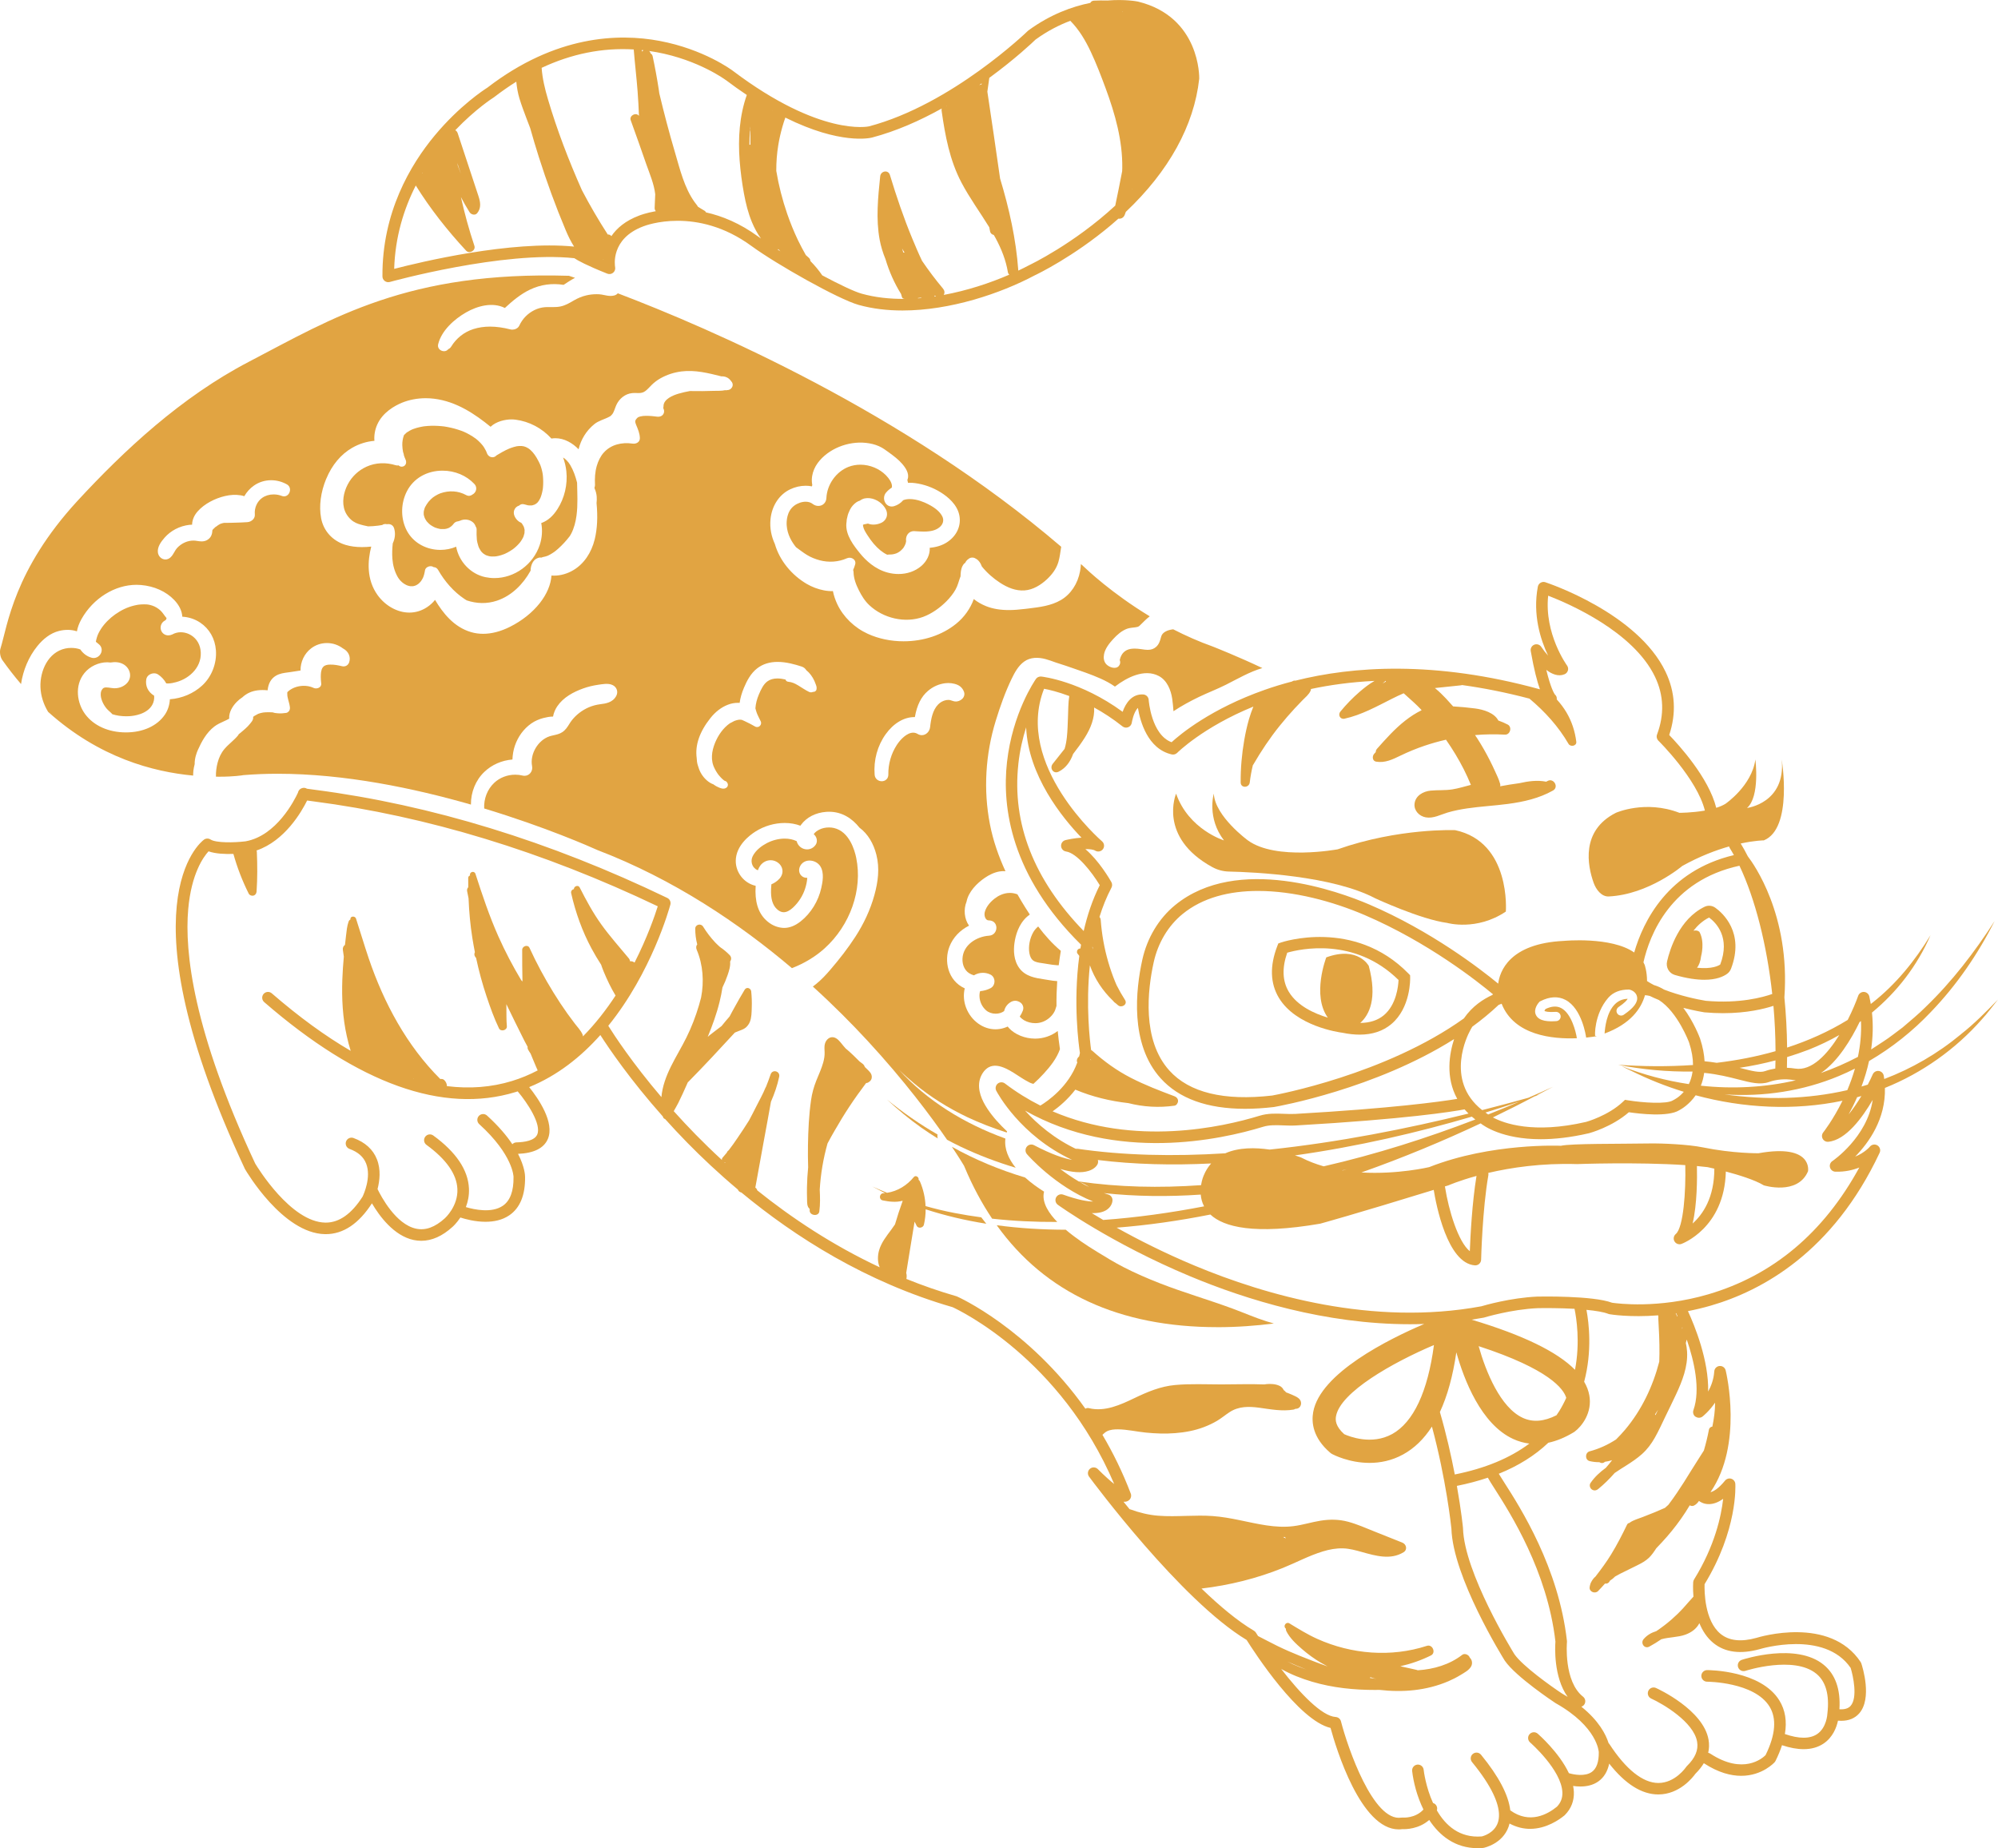 <?xml version="1.0" encoding="UTF-8"?>
<svg id="_圖層_2" data-name="圖層 2" xmlns="http://www.w3.org/2000/svg" viewBox="0 0 861.62 796.92">
  <defs>
    <style>
      .cls-1 {
        fill: #e1a442;
      }
    </style>
  </defs>
  <g id="_圖層_5" data-name="圖層 5">
    <g>
      <path class="cls-1" d="M552.35,406.42l-1.09,.38-.42,1.08c-3.32,8.6-3.09,16.12,.67,22.37,7.37,12.22,25.69,14.84,27.48,15.07,2.61,.54,5.06,.8,7.36,.8,5.47,0,10.04-1.52,13.64-4.54,8.41-7.04,8.15-19.57,8.13-20.1l-.03-.98-.68-.7c-23.5-24.07-54.75-13.5-55.07-13.39Zm44.41,31.34c-2.61,2.18-6.02,3.27-10.16,3.32,3.88-3.48,7.46-10.53,3.67-24.6,0,0-4.58-8.67-18.32-3.68,0,0-6.33,16.28,.66,25.98-5.61-1.68-13.11-4.97-16.81-11.12-2.77-4.59-3-10.26-.7-16.87,5.4-1.56,29.02-6.94,48.01,11.77-.12,2.73-.95,10.69-6.35,15.2Z"/>
      <path class="cls-1" d="M722.25,420.39c5.26,1.52,9.43,2.07,12.72,2.07,5.24,0,8.24-1.4,9.82-2.55,.77-.56,1.35-1.32,1.7-2.22h0c5.95-15.61-3.66-24.05-6.75-26.27-1.38-.99-3.16-1.16-4.64-.44-10.92,5.28-14.96,18.24-16.19,23.56-.59,2.57,.87,5.13,3.33,5.84Zm14.77-24.77c3.09,2.28,9.26,8.59,4.81,20.27-.67,.47-3.48,2.06-9.99,1.38,.8-1.03,1.47-2.6,1.75-5.01,0,0,1.7-5.98-.72-10.44,0,0-.83-.94-2.6-.5,1.78-2.28,4-4.31,6.75-5.7Z"/>
      <path class="cls-1" d="M522.84,373.9c2.19,1.2,4.63,1.84,7.13,1.9,10.83,.24,44.68,1.79,63.15,11.57,0,0,19.52,9.06,30.97,10.58,0,0,12.65,3.61,25.29-4.9,0,0,2.32-29.94-21.86-35.1,0,0-24.2-1.03-50.66,8.26,0,0-26.58,4.97-38.71-3.84,0,0-14.19-10.35-14.71-20.16,0,0-3.1,10.39,4.39,20.16,0,0-15.23-4.68-20.65-20.16,0,0-7.98,18.77,15.66,31.7Z"/>
      <path class="cls-1" d="M165.93,121.17c.62,.47,1.43,.62,2.18,.41,.49-.14,48.89-13.51,79.56-10.25,1.41,.94,5.13,3.05,14.23,6.67,.85,.34,1.81,.18,2.51-.4,.7-.58,1.03-1.51,.86-2.4-.09-.5-2.15-12.28,12.23-17.63,.93-.37,22.98-8.76,46.52,8.47,10.92,7.99,37.62,23.02,46.22,25.42,6.04,1.69,12.44,2.42,18.96,2.42,20.58,0,42.25-7.32,56.92-15.1,1.25-.59,16.74-8.02,33.15-21.86,1.03-.87,2.04-1.75,3.03-2.64,1.04,.15,2.2-.32,2.72-1.62,.17-.43,.32-.87,.48-1.3,18.54-17.51,29.44-37.22,31.65-57.39,0-.06,.01-.13,.01-.19,0-.26,.53-26.47-26.38-33.09-.44-.09-5.55-1.09-13.22-.47-1.94-.05-3.88-.04-5.82,.06-.78,.04-1.3,.45-1.55,.97-7.86,1.57-17.2,4.95-26.66,11.84-.1,.07-.19,.15-.27,.23-.32,.32-32.87,31.78-68.55,41.17-.21,.05-20.9,4.55-58.67-23.96-.5-.38-12.49-9.3-31.62-12.9-17.61-3.31-44.79-2.5-74.28,20.19-1.3,.82-11.97,7.73-22.71,20.65-10.38,12.49-22.7,33.16-22.5,60.71,0,.78,.37,1.51,1,1.98Zm94.15-9.31c.05-.03,.1-.06,.15-.09,0,.05,0,.1-.01,.15-.05-.02-.09-.04-.14-.06Zm63.44-55.3c.02,.08,.03,.16,.05,.24,0,1.65,0,3.3,.03,4.94,0,.22,.01,.44,.02,.66-.14,0-.28,0-.43,0,0-2,.06-3.99,.21-5.98,.05-.63,.11-1.27,.17-1.9,0,.3,0,.6,0,.9-.11,.33-.14,.7-.05,1.12Zm11.88,51.07c.09-.06,.17-.13,.25-.2,.29,.31,.59,.61,.89,.92-.38-.24-.76-.48-1.14-.71Zm60.45,20.87c.44-.03,.87-.08,1.31-.15,.04,.02,.08,.05,.11,.08,.05,.03,.11,.05,.16,.08-.52,.05-1.04,.09-1.56,.13,0-.05-.01-.09-.02-.14Zm7.02-.64c.11-.14,.23-.27,.32-.43,.15,.11,.3,.21,.45,.32-.26,.04-.51,.08-.77,.12ZM484.1,5.21c-.04-.05-.08-.1-.13-.15,.07,0,.13,0,.2,0-.02,.05-.05,.1-.07,.15Zm3.95,76.26s.06,.02,.09,.03c-.04,.04-.08,.09-.12,.13,0-.05,.02-.11,.03-.16Zm-41.43-64.44c5.08-3.68,10.15-6.26,14.94-8.06,3.8,3.83,6.54,8.49,8.83,13.35,2.42,5.14,4.46,10.48,6.43,15.81,4.06,11.01,7.32,22.52,7.15,34.35,0,.45-.03,.9-.05,1.35-.94,4.95-1.94,9.9-2.98,14.83-17.84,16.49-36.66,25.46-37.01,25.62-.04,.02-.08,.04-.11,.06-1.49,.79-3.05,1.57-4.68,2.34-.97-13.56-3.94-26.76-7.86-39.7-1.79-12.49-3.6-24.98-5.49-37.46,.28-1.98,.56-3.96,.84-5.95,11.27-8.24,18.76-15.35,19.98-16.54Zm-38.24,28.55s0,.03,.01,.05c-.05-.02-.11-.02-.17-.04,.05-.03,.1-.06,.14-.08,0,.02,0,.05,.01,.07Zm14.97-9.66c-.03,.17-.07,.33-.1,.5-.3,.03-.6,.11-.87,.25,0-.02-.02-.03-.03-.04,.34-.23,.67-.47,1-.7Zm-47.41,23.42c10.65-2.8,20.91-7.4,30.17-12.56-.08,.31-.1,.64-.05,.97,1.53,10.73,3.47,21.29,8.57,30.99,3.53,6.7,8.03,12.81,11.98,19.25,.12,.59,.23,1.18,.35,1.77,.17,.87,.84,1.39,1.61,1.55,.28,.49,.57,.98,.83,1.47,2.46,4.57,4.38,9.4,5.23,14.53,.08,.49,.31,.86,.61,1.12-8.4,3.65-18.18,6.86-28.27,8.73,.54-.9,.37-1.92-.31-2.73-3.22-3.83-6.23-7.84-9.04-11.97-1.51-3.15-2.87-6.38-4.21-9.6-3.72-8.96-6.82-18.12-9.64-27.4-.73-2.42-3.96-1.76-4.2,.57-.93,9.05-1.9,18.35-.22,27.37,.54,2.89,1.4,5.64,2.5,8.32,1.57,5.29,3.82,10.37,6.73,15.05,.13,.42,.25,.84,.36,1.27,.13,.54,.55,.76,.97,.76,.02,.02,.03,.05,.05,.07-6.33,.05-12.54-.62-18.38-2.25-3.17-.88-9.68-3.99-16.99-7.89-1.48-2.18-3.19-4.22-5.03-6.09-.03-.03-.06-.06-.08-.08-.01-.51-.22-1.01-.69-1.42-.43-.38-.85-.77-1.28-1.15-1.17-2.11-2.34-4.21-3.38-6.4-1.77-3.72-3.33-7.53-4.67-11.43-2.07-6.01-3.66-12.21-4.7-18.49-.01-3.73,.26-7.47,.87-11.14,.44-2.67,1.04-5.33,1.79-7.93,.37-1.3,.78-2.6,1.24-3.87,0-.01,0-.02,.01-.03,23.68,11.8,36.56,8.81,37.27,8.63Zm14.14,49.59c-.18-.05-.37-.06-.55-.06-.17-.57-.34-1.14-.5-1.71,.35,.59,.7,1.18,1.05,1.77Zm-56.91-61.04s-.02-.06-.02-.1c.02,.01,.05,.03,.07,.04-.02,.02-.03,.04-.05,.06Zm-20.14-13.36c3.12,2.36,6.12,4.48,9.02,6.42-3.18,9.01-3.8,18.7-3.09,28.18,.36,4.82,1.01,9.64,1.88,14.39,.77,4.19,1.8,8.36,3.44,12.3,1.04,2.49,2.31,4.86,3.88,7.03-.41-.29-.81-.58-1.19-.85-7.85-5.74-15.56-8.87-22.53-10.43,0,0,0-.02,0-.03-.24-.55-.8-.79-1.29-1.08-.37-.22-.73-.43-1.1-.66-.37-.23-.75-.47-1.12-.71-.11-.24-.24-.48-.42-.69-.32-.41-.63-.83-.95-1.24-4.5-6.25-6.37-14.32-8.51-21.56-2.48-8.39-4.7-16.86-6.73-25.36-.08-.55-.15-1.1-.23-1.65-.74-4.81-1.62-9.59-2.64-14.35-.12-.57-.47-.98-.91-1.23,0-.03-.01-.06-.02-.08-.07-.38-.28-.7-.56-.95,1.1,.16,2.2,.33,3.3,.54,18.04,3.34,29.65,11.93,29.76,12.02Zm-35.48-12.86c-.27,.15-.5,.33-.67,.56-.04-.22-.09-.43-.13-.65,.27,.03,.54,.06,.8,.09Zm-4.26-.37c.48,6.08,1.22,12.15,1.68,18.24,.26,3.47,.45,6.94,.58,10.42-.04-.04-.07-.09-.11-.13-1.33-1.5-4.16,.08-3.45,2.01,2.33,6.31,4.5,12.68,6.73,19.01,1.44,4.08,3.34,8.47,3.84,12.9-.06,1.95-.15,3.9-.25,5.85-.03,.6,.18,1.08,.52,1.45-4.21,.75-6.8,1.75-7.11,1.87-6.06,2.26-9.79,5.53-12.07,8.91-.18-.22-.37-.43-.62-.54-.29-.13-.6-.22-.92-.15-4.01-6.22-7.75-12.61-11.18-19.17-5.66-12.76-10.69-25.81-14.63-39.18-1.29-4.36-2.41-8.96-2.72-13.54,12.97-6.08,26.25-8.74,39.71-7.93Zm-90.98,53.2c-.02,.09-.05,.19-.07,.28-.04,0-.07,0-.11,0,.06-.1,.11-.2,.17-.29Zm-3.02,5.47c6.24,10.04,13.69,19.46,21.72,28.11,1.42,1.53,4.24-.05,3.57-2.08-2.3-6.9-4.23-13.91-5.81-21.01,1.16,2.22,2.4,4.39,3.73,6.51,.65,1.04,2.39,1.51,3.28,.42,1.83-2.24,1.4-4.79,.56-7.35-1-3.04-2.01-6.08-3.01-9.12-1.98-6-3.96-12.01-5.95-18.01-.21-.64-.6-1.06-1.05-1.29,8.77-9.2,16.39-14.02,16.57-14.13,.07-.04,.15-.09,.21-.15,3.16-2.43,6.34-4.65,9.54-6.65,.24,2.45,.65,4.89,1.36,7.24,.89,2.93,1.98,5.8,3.06,8.66,.53,1.39,1.06,2.77,1.59,4.16,1.17,4.16,2.4,8.31,3.71,12.43,3.4,10.67,7.24,21.23,11.59,31.55,1.04,2.47,2.19,4.86,3.61,7.06-27.29-2.69-66.16,6.64-77.58,9.61,.42-13.85,4.18-25.86,9.31-35.94Zm17.92-9.65c.48,1.46,.97,2.91,1.45,4.37,.03,.08,.05,.17,.08,.25-.46-1.16-.89-2.33-1.3-3.5-.07-.37-.15-.74-.23-1.11Z"/>
      <path class="cls-1" d="M375.59,465.7c.41-.68,.46-1.48,.23-2.23-.41-1.28-1.72-2.23-2.63-3.17-.09-.09-.18-.19-.27-.28-.15-.54-.52-1.05-.94-1.35-.44-.32-.87-.65-1.3-.98-.04-.04-.08-.08-.12-.12-1.78-1.8-3.6-3.58-5.54-5.21-.11-.09-.23-.18-.34-.28-.31-.35-.61-.7-.92-1.06-.94-1.08-1.88-2.54-3.13-3.29-2.4-1.44-4.62,.41-5,2.83-.16,1.07-.06,2.07-.02,3.14,.05,1.51-.2,2.98-.6,4.43-.75,2.69-1.95,5.23-2.98,7.81-1.09,2.72-1.84,5.47-2.26,8.37-.93,6.45-1.23,13.02-1.34,19.53-.05,3.18-.02,6.35,.08,9.53-.29,2.86-.46,5.73-.51,8.61-.03,1.66-.01,3.32,.04,4.99,.04,1.5-.12,3.3,1.14,4.3-.01,.17,0,.35-.02,.52-.18,2.35,3.84,2.94,4.17,.56,.43-3.12,.32-6.27,.18-9.43,.4-6.74,1.53-13.42,3.36-19.9,.98-1.9,2.06-3.76,3.11-5.59,2-3.49,4.1-6.94,6.32-10.3,2.28-3.46,4.71-6.83,7.2-10.14,.15,0,.3-.02,.45-.06,.22-.06,.43-.16,.62-.28,.45-.35,.53-.41,.23-.18,.34-.2,.6-.47,.8-.8Z"/>
      <path class="cls-1" d="M845.72,445.9c-10.3,8.55-21.46,14.91-33.15,19.35-.06-.47-.14-.94-.22-1.42-.19-1.08-1.07-1.92-2.16-2.05-1.09-.13-2.14,.46-2.59,1.47-.61,1.37-1.33,2.87-2.14,4.43-.9,.28-1.8,.55-2.71,.81,1.27-3.4,2.41-7.08,3.26-10.99,9.83-5.71,18.84-12.91,26.61-21.1,11.19-11.61,20.35-25,27.53-39.25-8.63,13.42-18.37,26.09-29.74,37.04-2.77,2.82-6.92,6.25-9.93,8.83-2.72,1.98-5.5,4.27-8.33,6.07,0,0-4.93,3.22-4.93,3.22-.1,.06-.21,.12-.31,.18,.73-5.04,.94-10.38,.36-15.89,10.76-8.88,19.46-20.06,25.25-33.36-6.75,11.09-14.96,21.19-25.03,29.09-.24,.19-.49,.37-.73,.56-.18-1.08-.39-2.16-.64-3.25-.25-1.08-1.18-1.87-2.29-1.94-1.11-.05-2.13,.61-2.5,1.66-.93,2.63-2.49,6.4-4.52,10.41-8.22,5.04-17,8.95-26.14,11.93-.07-7.24-.47-14.5-1.17-21.64,2.55-35.56-13.25-57.56-15.76-60.81-.99-1.96-2.02-3.81-3.08-5.55,6.21-1.34,9.97-1.35,9.97-1.35,12.67-5.13,7.72-34.87,7.72-34.87,1.81,18.84-14.97,20.9-14.97,20.9,5.68-4.9,3.61-20.9,3.61-20.9-1.55,11.35-12.9,19.1-12.9,19.1-1.12,.7-2.49,1.27-3.98,1.74-3.19-12.98-16.3-27.29-20.28-31.4,3.13-9.38,2.6-18.55-1.58-27.27-12.05-25.19-50.21-38.06-51.83-38.6-.68-.23-1.43-.15-2.05,.22-.62,.37-1.05,.98-1.19,1.69-2.3,12.17,1.21,22.99,4.42,29.72-1.05-1.14-2.08-2.45-2.93-3.75-.65-.99-1.91-1.39-3.01-.96-1.1,.44-1.75,1.59-1.54,2.75,1.39,8,2.78,13.17,3.96,16.5-45.54-12.55-80.93-9.9-105.46-3.73-.42-.08-.88,0-1.32,.29-.04,.02-.07,.05-.11,.07-4.26,1.11-8.2,2.33-11.77,3.59-23.21,8.15-36.43,19.15-40.19,22.59-8.77-3.26-9.86-18.1-9.87-18.26-.08-1.25-1.08-2.25-2.33-2.33-4.8-.32-7.55,3.61-8.9,7.48-18.12-13.24-34.39-15.13-35.11-15.21-.04,0-.09,0-.13,0-.05,0-.11,0-.16,0-.11,0-.22,.01-.32,.03-.04,0-.08,0-.12,.02-.29,.06-.57,.16-.82,.31-.04,.02-.08,.05-.12,.08-.08,.06-.17,.12-.24,.19-.04,.03-.08,.07-.11,.11-.08,.08-.15,.17-.22,.26-.02,.02-.04,.04-.06,.07-.41,.59-10.1,14.59-12.47,35.93-2.17,19.46,1.68,48.8,31.94,78.62-.1,.55-.18,1.09-.27,1.64-.27,0-.56,.05-.78,.19-.31,.2-.57,.49-.66,.85-.08,.35-.08,.81,.14,1.1,.27,.35,.55,.71,.82,1.06-2.73,20.41-.22,38.65,.27,41.87-.1,.5-.21,1-.34,1.48-.8,.61-1.26,1.7-.79,2.6-3.76,10.46-12.84,16.72-15.93,18.59-5.19-2.6-10.31-5.75-15.28-9.53-.93-.71-2.23-.68-3.13,.08-.89,.76-1.14,2.03-.6,3.07,.45,.87,10.34,19.37,32.7,29.8-3.52-.62-8.76-2.33-16.43-6.34-1.07-.56-2.38-.28-3.12,.67-.75,.94-.71,2.28,.07,3.19,.53,.62,12.15,13.85,28.55,20.43-2.37,0-6.35-.63-12.92-2.97-1.17-.42-2.47,.09-3.05,1.19-.58,1.1-.26,2.46,.74,3.19,.23,.17,23.11,16.65,56.94,30.78,24.34,10.17,58.4,20.72,94.94,20.72,2.03,0,4.07-.04,6.12-.11-15.16,6.46-44.87,21.15-47.88,38-.79,4.45-.16,11.09,7.35,17.52,.28,.24,.58,.44,.9,.61,.42,.22,7.22,3.77,16.06,3.77,4.48,0,9.49-.91,14.45-3.63,4.86-2.66,9.01-6.68,12.45-12.03,6.14,22.8,8.25,42.57,8.4,44.01,.62,20.86,22.08,55.42,22.99,56.88,.02,.03,.04,.06,.06,.09,4.75,6.9,21.09,17.76,21.78,18.21,.05,.03,.1,.06,.15,.09,18.1,10.2,18.57,21,18.57,21.11,.06,4.19-.95,7.06-3,8.52-2.91,2.07-7.71,1.2-9.89,.53-4.2-8.93-12.98-16.61-13.45-17.03-1.04-.9-2.62-.79-3.53,.25-.9,1.04-.79,2.62,.25,3.53,.14,.12,13.56,11.87,13.92,21.55,.09,2.42-.68,4.44-2.36,6.17-4,3.27-11.75,7.61-20.11,1.56-.76-6.62-4.96-14.64-12.62-23.98-.88-1.07-2.45-1.22-3.52-.35-1.07,.88-1.22,2.45-.35,3.52,8.81,10.74,11.45,17.83,11.62,22.41,0,0,0,0,0,0,.06,1.53-.16,2.77-.51,3.78-1.54,4.38-6.12,5.68-6.91,5.87-9.65,.76-15.66-4.81-19.37-11.24,.37-1.09-.06-2.33-1.09-2.94-.18-.1-.36-.18-.55-.23-3.14-6.89-3.99-13.76-4.05-14.35-.16-1.37-1.39-2.36-2.76-2.2-1.37,.16-2.36,1.39-2.2,2.76,.53,4.66,2.04,10.84,4.87,16.6-3.52,3.85-8.69,3.49-8.93,3.47-.21-.02-.42-.01-.62,.02-12.06,1.93-23.1-30.13-26.02-41.51-.27-1.05-1.19-1.81-2.28-1.88-5.91-.34-15.32-10.13-23.49-20.71,4.22,2.39,8.85,4.18,13.31,5.5,8.82,2.62,18.08,3.57,27.26,3.55,.58,0,1.16-.02,1.74-.03,10.11,1.16,20.35,.34,29.87-3.76,1.77-.76,3.49-1.64,5.14-2.65,1.56-.95,3.63-2.02,4.56-3.66,.75-1.31,.43-2.94-.56-3.83-.05-.14-.11-.27-.19-.41-.55-.94-2.1-1.55-3.06-.8-5.5,4.25-12.3,6.22-19.17,6.66-.14-.07-.29-.13-.46-.16-2.39-.51-4.72-1.09-7.08-1.57,4.56-1.03,9-2.58,13.22-4.67,2.29-1.13,.69-4.93-1.74-4.14-15.51,5.03-32.46,3.65-47.27-2.99-4.21-1.89-8.12-4.33-12.06-6.71-1.33-.81-2.77,1.06-1.66,2.15,.06,.06,.13,.11,.19,.18-.05,.31,0,.66,.17,1.02,1.5,3.02,4.19,5.51,6.7,7.69,2.59,2.26,5.39,4.29,8.35,6.03,.9,.53,1.82,1.02,2.74,1.5-4.01-1.4-7.96-2.95-11.85-4.51-3.31-1.33-6.58-2.75-9.79-4.31-2.81-1.36-5.55-2.88-8.34-4.27-.32-.5-.63-.99-.93-1.47-.21-.34-.51-.63-.85-.83-7.06-4.16-14.88-10.72-22.61-18.18,12.03-1.43,23.86-4.34,35.1-8.89,5.74-2.32,11.26-5.3,17.2-7.11,2.84-.87,5.75-1.42,8.73-1.33,2.76,.08,5.44,.82,8.09,1.56,5.89,1.64,12.39,3.57,18.02,.11,1.79-1.1,1.22-3.45-.54-4.15l-11.99-4.78c-3.75-1.5-7.49-3.17-11.4-4.22-3.95-1.06-7.87-1.09-11.89-.45-3.89,.63-7.66,1.84-11.57,2.34-7.83,1.01-15.62-.99-23.24-2.55-3.87-.8-7.76-1.51-11.7-1.79-3.75-.27-7.5-.17-11.25-.07-4.09,.11-8.19,.25-12.28-.08-4.1-.32-8.09-1.31-11.95-2.72-.12-.04-.23-.07-.34-.08-.9-1.1-1.78-2.18-2.61-3.21,1.04,.09,1.88-.2,2.55-.86,.7-.7,.92-1.74,.57-2.66-3.55-9.32-7.72-17.75-12.22-25.35,.65-.52,1.12-1.11,1.91-1.5,1.47-.74,3.17-.87,4.79-.86,3.99,.04,7.95,.99,11.91,1.39,4.24,.43,8.51,.59,12.76,.25,4.2-.33,8.4-1.09,12.35-2.59,1.98-.76,3.92-1.65,5.74-2.74,1.85-1.11,3.5-2.49,5.3-3.68,3.99-2.64,8.42-2.56,13-1.93,4.89,.67,9.69,1.61,14.62,.79,.33-.05,.6-.18,.82-.35,.07,0,.14,.02,.21,.01,1.62-.01,2.56-1.6,2.15-3.08-.32-1.17-1.36-1.85-2.39-2.34-.99-.48-2.01-.92-3.04-1.32-.31-.12-.61-.23-.92-.34-.31-.38-.68-.71-1.07-1.02-.3-.78-1.02-1.46-1.75-1.8-.96-.44-1.92-.68-2.98-.76-.85-.07-1.7-.09-2.55,0-.36,.03-.72,.08-1.07,.15-6.15-.25-12.36,0-18.52-.01-6.61,0-13.34-.35-19.94,.26-6.33,.58-11.89,2.94-17.56,5.66-6.01,2.88-12.76,6-19.58,4.32-.61-.15-1.13-.03-1.54,.24-24.69-34.73-54.95-48.22-55.34-48.39-.1-.04-.2-.08-.3-.11-7.46-2.15-14.65-4.66-21.56-7.46,.18-.84,.18-1.72-.07-2.6,1.21-7.37,2.37-14.74,3.61-22.11,.28,.62,.58,1.24,.91,1.84,.72,1.31,2.79,.81,3.1-.48,.51-2.19,.76-4.43,.76-6.67,8.42,2.73,17.16,4.79,26.15,6.22-.74-.91-1.46-1.83-2.17-2.76-3.87-.52-7.71-1.13-11.49-1.87-4.22-.8-8.39-1.81-12.53-2.98-.16-3.61-.96-7.21-2.41-10.59-.15-.34-.36-.58-.61-.76,.33-1.07-1.23-2.16-2.04-1.17-2.88,3.52-6.91,6.09-11.54,6.79-2.14-.87-4.26-1.77-6.36-2.72l4.16,2.17c.45,.23,.91,.44,1.36,.66-.24,.02-.48,.05-.72,.06-1.82,.1-2.13,2.74-.25,3.12,2.75,.56,5.7,.9,8.41,.16,.04,.02,.09,.04,.13,.05-1.22,3.34-2.32,6.72-3.31,10.12-.51,.76-1.03,1.5-1.58,2.24-2.08,2.81-4.34,5.6-5.3,9-.64,2.26-.7,4.99,.29,7.26-20.38-9.54-38.07-21.35-52.82-33.18-.1-.51-.42-.92-.82-1.17,1.21-6.6,2.42-13.21,3.6-19.81,1.03-5.74,2.16-11.47,3.14-17.22,1.5-3.45,2.76-7,3.55-10.79,.5-2.41-2.9-3.36-3.69-1.02-.61,1.81-1.28,3.59-1.99,5.36-.09,.13-.18,.28-.25,.45-1.1,2.73-2.61,5.34-3.92,7.97-1.02,2.05-2.07,4.07-3.15,6.09-1.57,2.56-3.27,5.03-4.94,7.52-1.24,1.86-2.52,3.65-3.87,5.39-.35,.2-.62,.52-.75,.96-.59,.73-1.2,1.45-1.83,2.15-.3,.33-.36,.71-.29,1.05-4.08-3.75-7.84-7.42-11.27-10.91-3.39-3.46-6.56-6.86-9.52-10.16,.63-1.17,1.33-2.29,1.93-3.49,.67-1.33,1.3-2.66,1.92-4.01,.76-1.65,1.49-3.31,2.23-4.97,.08-.06,.16-.12,.23-.19,6.84-6.93,13.46-14.07,20.05-21.23,.52-.21,1.04-.42,1.56-.63,1.05-.42,2.26-.78,3.13-1.52,.75-.63,1.39-1.52,1.76-2.42,.78-1.89,.76-4.21,.83-6.23,.09-2.31,0-4.62-.23-6.92-.14-1.43-1.99-2.13-2.82-.76-1.53,2.54-3.01,5.1-4.43,7.71-.67,1.24-1.41,2.52-2.07,3.83-1.17,1.37-2.37,2.72-3.47,4.14-1.74,1.36-3.53,2.64-5.14,3.94-.29,.23-.55,.48-.83,.72,2.03-4.93,3.86-9.95,5.12-15.13,.49-2.01,.93-4.09,1.24-6.18,.86-1.74,1.61-3.54,2.23-5.37,.62-1.83,1.28-3.88,1.07-5.82,.58-.77,.64-1.9-.16-2.73-1.28-1.33-2.68-2.48-4.19-3.5-.7-.64-1.4-1.27-2.03-1.93-2-2.12-3.75-4.43-5.28-6.9-.94-1.51-3.38-.92-3.38,.92,0,2.28,.28,4.56,.86,6.77-.55,.66-.56,1.51-.21,2.35,2.72,6.4,3.2,13.75,1.87,20.57-.28,1.1-.57,2.2-.9,3.29-1.41,4.78-3.2,9.45-5.41,13.91-2.09,4.23-4.58,8.25-6.67,12.48-2.07,4.19-3.72,8.59-4.13,13.24-12.6-14.79-20.34-26.64-22.91-30.75,18.65-23.03,26.29-50.48,26.77-52.23,.31-1.16-.24-2.38-1.33-2.9-50.69-24.42-101.8-40.11-151.91-46.62-1.39-.18-2.72-.35-3.47-.47-.62-.39-1.38-.49-2.1-.26-1.09,.35-1.65,1.18-1.8,2-1.48,3.19-9.23,18.57-22.58,20.94-4.86,.6-12.72,.75-15.11-.79-.87-.56-2-.53-2.83,.08-1.48,1.08-35.69,27.88,17.6,141.85,.03,.07,.07,.13,.1,.2,.66,1.13,16.35,27.71,34.48,28.04,.12,0,.24,0,.35,0,7.53,0,14.23-4.48,19.91-13.29,3.25,5.54,9.47,13.98,17.93,15.8,1.12,.24,2.23,.36,3.35,.36,4.57,0,9.1-2.02,13.49-6.02,.14-.12,1.74-1.56,3.37-4.02,2.26,.73,6.4,1.84,10.84,1.84,3.5,0,7.19-.69,10.27-2.8,4.62-3.16,6.9-8.73,6.79-16.55,0-.66-.14-4.32-3.04-9.94,6.83-.28,11.16-2.43,12.86-6.41,3.03-7.09-4.06-17.39-8.05-22.37,12.32-5.02,22.46-13.21,30.69-22.45,3.7,5.77,12.81,19.21,26.98,35.15,.05,.54,.47,.93,.96,1.08,2.96,3.29,6.12,6.69,9.49,10.13,6.23,6.36,13.55,13.27,21.87,20.26,.24,.7,.87,1.16,1.54,1.29,23.07,19.11,53.75,38.65,91.06,49.43,2.77,1.26,46.56,22.05,69.69,76.24-1.7-1.34-4.01-3.37-7.06-6.42-.93-.92-2.41-.98-3.4-.13-.99,.85-1.16,2.33-.38,3.38,1.61,2.18,39.64,53.38,67.95,70.42,3.44,5.46,22.37,34.7,36.19,37.93,2.44,8.92,13.02,43.75,29.38,43.75,.51,0,1.03-.04,1.56-.11,1.44,.07,7.09,.03,11.61-3.96,4.49,6.82,11.22,12.17,20.88,12.17,.76,0,1.53-.03,2.32-.1,.09,0,.19-.02,.28-.04,.33-.07,8.1-1.7,10.74-9.07,.16-.46,.3-.93,.42-1.41,3.08,1.64,6.08,2.29,8.86,2.29,7.03,0,12.67-4.02,14.81-5.78,.06-.05,.12-.11,.18-.17,2.73-2.75,4.04-6.11,3.89-9.97-.03-.86-.15-1.72-.32-2.58,.96,.14,2.02,.24,3.14,.24,2.55,0,5.37-.51,7.75-2.2,2.41-1.71,3.96-4.3,4.67-7.67,6.92,8.79,14,13.27,21.12,13.29h.07c9.17,0,14.9-7.41,15.95-8.88,1.51-1.5,2.73-3.03,3.67-4.6,.01,0,.02,.02,.03,.03,6.22,4.06,11.62,5.42,16.08,5.42,9.18,0,14.36-5.79,14.44-5.88,.14-.16,.25-.33,.35-.52,1.18-2.36,2.1-4.62,2.81-6.8,3.42,1.14,6.53,1.71,9.33,1.71,3.29,0,6.14-.79,8.52-2.37,4.11-2.73,5.69-7.09,6.29-9.92,.47,.04,.93,.06,1.37,.06,3.27,0,5.87-1.05,7.74-3.15,5.75-6.44,1.46-20.07,.95-21.61-.07-.21-.17-.41-.29-.59-13.27-20.01-43.73-10.79-44.95-10.41-6.6,1.84-11.8,1.26-15.44-1.71-6.98-5.69-7-18.55-6.91-21.44,14.27-23.38,13.31-42.43,13.26-43.23-.06-1.03-.75-1.91-1.73-2.23-.98-.32-2.05,0-2.7,.8-2.94,3.6-5.05,4.7-6.29,4.99,14.1-20.48,6.89-51.16,6.56-52.51-.29-1.2-1.41-2-2.64-1.9-1.23,.1-2.2,1.09-2.28,2.32-.23,3.39-1.33,6.33-2.64,8.7,.33-13.35-5.8-28.36-8.71-34.68,3.16-.62,6.46-1.39,9.87-2.38,22.1-6.41,52.67-23.05,72.79-65.89,.54-1.14,.14-2.49-.92-3.17-1.06-.68-2.46-.45-3.27,.51-.13,.16-2.25,2.64-6.36,4.31,5.89-6.01,13.21-16.23,12.83-29.62,15.99-6.41,30.46-16.67,41.82-29.58,2.22-2.37,4.83-5.92,6.92-8.51-4.92,5.06-10.32,10.56-15.9,14.89Zm-254.7,277.28c.53,.19,1.06,.37,1.6,.52,.31,.08,.62,.14,.93,.2-.95-.13-1.9-.26-2.84-.42,.12-.09,.22-.19,.3-.3Zm-31.88-5.04c1.39,.59,2.79,1.16,4.19,1.72-1.97-.67-3.91-1.43-5.82-2.28-.81-.36-1.6-.76-2.39-1.16,1.34,.58,2.68,1.16,4.01,1.72Zm-5.4-55.4c.15,0,.29,0,.44-.01,.07,.23,.18,.45,.36,.64-.41-.21-.82-.43-1.22-.64,.14,0,.28,.01,.42,.01ZM251.38,446.84c-.01-.31-.07-.62-.21-.91-.79-1.7-2.1-3.04-3.24-4.52-1.09-1.42-2.16-2.86-3.2-4.31-2.12-2.97-4.13-6.02-6.05-9.13-3.83-6.21-7.3-12.64-10.34-19.28-.73-1.58-3.15-.72-3.15,.85-.01,4.56,.01,9.11,.12,13.66-.17-.18-.34-.35-.51-.52-3.67-6.11-6.98-12.43-9.89-18.95-3.9-8.76-6.92-17.81-9.87-26.93-.49-1.5-2.66-.89-2.35,.65,0,.02,0,.03,0,.05-.43,.13-.78,.49-.78,1.08,0,1.33,0,2.66,.02,3.99-.4,.42-.63,1.03-.48,1.73,.2,1.02,.41,2.03,.61,3.05,.23,5.7,.73,11.38,1.63,17.04,.33,2.06,.7,4.12,1.1,6.17-.32,.63-.33,1.43,.22,2.12,.1,.12,.2,.25,.3,.37,1.2,5.59,2.68,11.12,4.5,16.53,1.56,4.66,3.23,9.4,5.37,13.83,.77,1.59,3.56,.86,3.4-.92-.25-2.74-.16-5.54-.2-8.3,0-.41,0-.81-.02-1.22,2.53,5.26,5.12,10.49,7.74,15.71,.45,.9,.94,1.81,1.45,2.71-.08,.36-.04,.76,.19,1.18,.33,.6,.69,1.18,1.08,1.74,.25,.62,.5,1.24,.76,1.85,.52,1.2,.98,2.42,1.51,3.61,.24,.54,.51,1.08,.72,1.63,.02,.05,.04,.1,.05,.15-3.5,1.83-7.2,3.38-11.1,4.57-8.86,2.7-18.21,3.42-28.02,2.2,0-.99-.49-2.02-1.21-2.66-.45-.4-1.08-.51-1.66-.4-14.45-14.39-24.31-32.76-30.84-51.97-1.94-5.71-3.63-11.5-5.51-17.23-.4-1.22-2.59-1.11-2.39,.32,0,.03,0,.05,.01,.08-.34,.16-.64,.45-.81,.92-.69,1.92-.86,4.08-1.11,6.09-.17,1.32-.31,2.64-.45,3.96-.62,.42-1.05,1.17-.91,2.14,.14,.97,.27,1.95,.41,2.92-.29,3.25-.52,6.51-.64,9.78-.3,8.25,.13,16.58,1.96,24.65,.46,2.03,.99,4.13,1.64,6.19-10.92-6.36-22.27-14.62-34.02-24.8-1.04-.9-2.62-.79-3.53,.25-.9,1.04-.79,2.62,.25,3.53,40.69,35.27,77.14,48.32,108.32,38.81,.34-.1,.67-.22,1-.32,4.12,4.88,10.33,14.15,8.43,18.6-1.13,2.66-5.51,3.31-8.98,3.4-.7,.02-1.32,.32-1.76,.79-2.42-3.63-5.91-7.81-10.92-12.36-1.02-.93-2.6-.85-3.53,.17-.93,1.02-.85,2.6,.17,3.53,14.66,13.3,14.79,22.66,14.79,22.71,0,.04,0,.08,0,.12,.09,6.04-1.46,10.2-4.6,12.36-4.77,3.27-12.25,1.68-15.95,.58,.88-2.3,1.47-5,1.33-8.03-.36-7.98-5.54-15.67-15.38-22.84-1.12-.81-2.68-.57-3.49,.55-.81,1.12-.57,2.68,.55,3.49,8.53,6.21,13.02,12.59,13.33,18.96,.37,7.46-5.3,12.59-5.38,12.67-4.29,3.9-8.36,5.38-12.44,4.5-8.76-1.88-15.08-13.91-16.61-17.07,.93-3.59,1.49-8.39-.26-12.82-1.67-4.26-5.07-7.35-10.11-9.2-1.3-.47-2.73,.19-3.21,1.49-.47,1.3,.19,2.73,1.49,3.21,3.68,1.35,6.03,3.41,7.17,6.31,2.32,5.89-1.1,13.36-1.53,14.26-4.74,7.44-10.07,11.21-15.86,11.21-.08,0-.16,0-.24,0-14.86-.27-29.22-23.81-30.21-25.47-26.8-57.34-30.5-91.27-28.89-109.64,1.35-15.39,6.57-22.58,8.77-24.98,3.01,1.08,7.23,1.23,10.72,1.12,1.64,5.9,3.87,11.66,6.61,17.13,.36,.71,1.31,1.04,2.05,.84,.81-.22,1.28-.95,1.33-1.75,.39-5.68,.36-11.4,.12-17.09,0-.21-.06-.41-.14-.61,12.21-4.18,19.4-16.65,21.82-21.55,.76,.12,1.67,.23,2.75,.37,48.94,6.36,98.88,21.58,148.46,45.24-1.24,3.94-4.45,13.33-10.01,24.27-.57-.45-1.3-.68-1.96-.56-.03-.43-.19-.86-.52-1.27-3.98-4.81-8.13-9.44-11.78-14.51-3.66-5.08-6.56-10.46-9.39-16.03-.65-1.29-2.5-.56-2.52,.69-.73,.16-1.38,.82-1.16,1.78,1.87,8.28,4.78,16.4,8.81,23.89,1.27,2.36,2.64,4.66,4.1,6.91,.34,1.01,.71,2.02,1.13,3.03,1.46,3.53,3.13,7.01,5.1,10.29-3.98,6.06-8.64,12.11-14.05,17.59Zm-72.95,18.41s-.1-.03-.14-.05c0-.02,.02-.03,.02-.04,0-.02,.01-.05,.02-.07,.03,.05,.07,.11,.1,.16Zm134.23,35.91c.01,.13,.06,.24,.09,.35-.13-.12-.26-.23-.38-.35,.1,0,.19,.01,.29,0Zm490.04-28.57c-1.69,2.8-3.56,5.57-5.5,7.94,1.21-2.2,2.47-4.7,3.67-7.43,.61-.16,1.22-.34,1.83-.51Zm-6.06-2.54c-17.15,3.95-35.09,4.32-52.91,1.84,16.78,1.11,33.78-1.45,49.32-7.95,2.33-.97,4.62-2.03,6.88-3.17-.95,3.31-2.09,6.42-3.29,9.28Zm-217.61,34.64c-.08-.01-.15-.03-.23-.04,.68-.18,1.36-.35,2.03-.53-.6,.19-1.2,.38-1.81,.57Zm-8.21-1.79c-3.34-.96-6.62-2.19-9.72-3.8,0,0-1-.39-2.67-.91,26.95-3.78,53.22-9.92,76.28-16.71,.48,.42,.99,.83,1.51,1.23-20.75,7.97-42.84,15.03-65.4,20.19Zm70.79-22.45l-.27-.21c-.26-.17-.5-.35-.75-.53,5.11-1.57,10.05-3.16,14.78-4.76-4.46,1.9-9.01,3.77-13.62,5.6-.08-.06-.13-.1-.13-.1Zm20.26-7.74c.67-.24,1.35-.48,2.02-.71-.47,.13-.95,.27-1.42,.4,2.46-1.25,4.88-2.52,7.27-3.8-3.48,1.6-7.03,3.18-10.63,4.74-6.38,1.78-13.05,3.57-19.94,5.32-16.47-12.98-5.9-32.96-5.43-33.84l.05-.1c.35-.72,.73-1.39,1.13-2.03,3.98-2.91,7.8-6.03,11.35-9.39,.46-.2,.89-.37,1.29-.51,5.42,13.71,22.03,15.32,32.45,14.88-.44-2.99-2.43-10.73-6.75-13-1.9-.99-4.12-.87-6.77,.4-.21,.28-.39,.62-.46,.84,.33,.18,1.51,.62,4.86,.39,1.09-.07,2.06,.76,2.13,1.86,.08,1.1-.76,2.06-1.86,2.13-3.13,.22-7.45,.18-8.8-2.65-1.24-2.58,1.12-5.24,1.39-5.53l.24-.26,.32-.16c3.99-2.03,7.63-2.22,10.81-.55,7.12,3.74,8.81,15.65,8.88,16.15,0,.03,0,.07,0,.1,2.23-.22,3.84-.48,4.49-.6-.15-.17-.32-.22-.55-.06-.23,.16-.53-9.44,5.6-16.49,2.19-2.51,5.31-3.56,8.79-3.56h.23l.23,.05c1.26,.3,2.85,1.29,3.18,3.08,.43,2.32-1.4,4.78-5.74,7.74-.91,.62-2.16,.39-2.78-.53-.62-.91-.39-2.16,.53-2.78,2.85-1.94,3.7-3.09,3.95-3.57-2.23,.08-4.04,.86-5.55,2.37-3.54,3.56-4.26,10.08-4.41,12.61,11.19-4.17,15.76-10.68,17.42-16.54,.72,.05,1.41,.16,2.1,.34,1.26,.62,2.56,1.2,3.89,1.74,8.14,5.19,12.97,18.18,13.01,18.28,1.23,3.75,1.72,6.98,1.71,9.75-10.8,.74-21.65,.63-32.25-.09,10.51,2.08,21.29,3.05,32.06,2.9-.29,2.12-.87,3.92-1.61,5.42-9.96-1.48-19.75-4.1-29.08-7.78,1.42,.73,2.85,1.41,4.3,2.08,7.24,3.6,14.82,6.63,22.6,9.02-2.01,2.36-4.07,3.36-4.27,3.46l-.36,.2c-2.64,1.76-12.99,1.06-19.5,0l-1.22-.2-.9,.85c-6.41,6.05-15.87,8.67-15.88,8.67-22.82,5.28-35.45,.61-40.19-1.93,6.23-3.01,12.27-6.06,18.04-9.13Zm-18.36-43.67c-3.74,1.71-8.6,4.77-12.22,10.08-33.75,24.17-80.6,32.88-82.68,33.26-20.82,2.38-35.74-1.25-44.35-10.8-11.91-13.2-9.34-34.9-6.74-46.66,1.84-8.35,6.25-15.73,12.42-20.78,8.73-7.15,20.25-9.98,32.57-9.98,15.41,0,32.05,4.43,46.01,10.41,27.35,11.71,48.85,28.74,55.33,34.16-.11,.11-.22,.21-.33,.31Zm120.75-.45c-3.82,1.35-14.03,4.25-28.65,2.94-3.75-.6-11.37-2.24-18-4.84-1.37-.83-2.83-1.5-4.37-1.95-1.07-.55-2.07-1.12-2.97-1.73,0-4.1-1.03-7-1.03-7-.15-.37-.33-.72-.52-1.07,2.69-11.87,11.71-35.21,41.4-41.65,6.8,14.29,11.83,34.23,14.14,55.29Zm-29.36,34.01c6,.6,10.81,1.83,14.77,2.85,5.25,1.35,9.4,2.42,13.17,1.1,3.3-1.16,6.92-1.46,10.49-.87,.37,.06,.74,.1,1.1,.14-13.38,3.09-27.28,3.79-40.96,2.31,.66-1.63,1.16-3.46,1.44-5.53Zm30.68-1.86c-1.5,.24-2.97,.6-4.39,1.1-2.33,.82-5.66-.04-10.27-1.23-.24-.06-.5-.13-.75-.19,5.22-.78,10.39-1.84,15.49-3.19-.02,1.17-.04,2.34-.08,3.51Zm35.63-5.03c-5.14,2.7-10.5,5.04-15.97,6.97,7.33-4.94,13.1-14.6,16.68-21.97,.2-.15,.41-.29,.61-.44,.24,5.38-.3,10.57-1.32,15.44Zm-8.04-9.41c-5.12,8.27-11.9,15.62-19.03,14.45-1.18-.19-2.37-.3-3.55-.34,.04-1.53,.07-3.07,.08-4.61,3.16-.96,6.28-2.03,9.36-3.21,4.56-1.81,8.95-3.92,13.14-6.29Zm-52.87,11.97c-1.63-.27-3.37-.5-5.22-.67-.16-2.9-.74-6.13-1.93-9.75-.19-.51-2.64-7.15-7.23-13.28,4.87,1.25,8.62,1.86,9,1.92l.16,.02c2.81,.25,5.46,.36,7.95,.36,10.28,0,17.76-1.86,21.75-3.16,.57,6.49,.88,13.04,.9,19.54-8.26,2.36-16.77,3.99-25.38,5.02Zm-142.62-164.52c-.04,.06-.08,.12-.11,.18-.46,.25-.92,.5-1.36,.79,.35-.31,.71-.61,1.05-.92,.06-.06,.1-.13,.14-.2,.09,.05,.17,.12,.28,.15,0,0,0,0,0,0Zm-158.54,35.74c.64-5.92,1.9-11.26,3.37-15.87,.89,20.85,15.54,38.92,23.87,47.57-3.15,.2-5.98,.83-6.89,1.05-1.17,.28-1.97,1.35-1.91,2.55,.06,1.2,.96,2.19,2.14,2.36,4.7,.67,11.09,8.83,14.54,14.53-3.16,6.29-5.39,13.02-6.93,19.76-21.48-22.12-30.96-46.3-28.18-71.94Zm32.31,76.84s0,0,0,0c0,0,0,0,0,0,0,0,0,0,0,0Zm-.02,3.11c-.13-.32-.24-.64-.37-.96,.02-.11,.04-.23,.06-.34,.1,.43,.21,.86,.31,1.3Zm-.85,47.72c-.15-.09-.3-.18-.44-.27,.02-.06,.03-.12,.05-.18,.13,.15,.26,.31,.4,.46Zm-6.85,12.68c7.26,3.06,15.03,4.93,22.87,5.81,6.44,1.64,13.21,2.05,19.88,1.1,.9-.13,1.54-1.19,1.54-2.03,0-.98-.67-1.7-1.54-2.03-6.38-2.4-12.76-4.84-18.83-7.96-6.09-3.13-11.45-7.02-16.54-11.59-.19-.17-.38-.28-.57-.35-.52-3.76-2.37-19.11-.54-36.56,2.04,5.78,5.5,11,9.95,15.26,.33,.45,.74,.84,1.26,1.16,.31,.27,.62,.54,.93,.81,1.56,1.29,4.26-.36,3-2.32-1.31-2.05-2.52-4.16-3.61-6.33-.22-.5-.43-.99-.64-1.49-1.16-2.84-2.17-5.74-3.02-8.69-1.69-5.86-2.76-11.89-3.2-17.97-.04-.54-.25-.96-.54-1.28,1.35-4.35,3.05-8.61,5.17-12.63,.4-.75,.38-1.65-.03-2.4-.69-1.22-5.34-9.24-11.23-14.23,1.81-.03,3.41,.15,4.28,.68,1.11,.67,2.56,.37,3.32-.68s.58-2.52-.41-3.36c-.39-.33-37.94-32.89-24.99-65.77,2.12,.4,5.98,1.29,10.87,3.13-.49,3.01-.43,6.16-.56,9.19-.12,2.87-.17,5.76-.48,8.61-.18,1.64-.47,3.37-.99,5-1.7,2.16-3.44,4.29-5.12,6.45-1.45,1.86,.3,4.52,2.59,3.36,3.18-1.62,5.08-4.44,6.21-7.62,1.8-2.31,3.54-4.67,5.09-7.13,2.46-3.91,4.25-8.33,3.98-12.91,3.89,2.14,8.03,4.79,12.22,8.13,.7,.56,1.66,.7,2.49,.36,.84-.34,1.42-1.1,1.54-1.99,0-.06,.71-4.47,2.63-6.32,.97,5.78,4.2,17.68,14.59,20.05,.85,.19,1.73-.07,2.34-.68,.12-.12,11.12-11.08,32.86-19.95-.71,1.8-1.38,3.61-1.91,5.48-.84,2.94-1.5,5.92-2.02,8.93-1.05,6.03-1.6,12.16-1.55,18.28,.02,2.58,3.63,2.44,3.92,0,.29-2.5,.75-4.98,1.34-7.43,.08-.1,.16-.2,.23-.32,3.37-5.8,7.1-11.39,11.31-16.62,2.09-2.59,4.26-5.11,6.52-7.55,1.1-1.2,2.23-2.37,3.37-3.53,1.26-1.28,2.72-2.41,3.46-4.06,.1-.23,.15-.49,.15-.76,8.08-1.72,17.23-3.01,27.44-3.5-2.31,1.32-4.42,2.97-6.44,4.71-3.01,2.6-5.78,5.45-8.3,8.53-1.15,1.4-.09,3.47,1.78,3.06,7.3-1.6,13.96-5.32,20.58-8.65,1.61-.81,3.26-1.6,4.94-2.31,1.92,1.8,3.97,3.49,5.82,5.31,.63,.62,1.25,1.25,1.87,1.89,0,.05-.02,.09-.03,.14-2.44,1.21-4.74,2.69-6.94,4.41-4.54,3.54-8.43,7.92-12.24,12.21-.37,.42-.53,.92-.53,1.41-.24,.27-.49,.53-.73,.8-.87,1.02-.72,3.03,.87,3.31,3.88,.68,7.19-.99,10.6-2.63,3.33-1.61,6.76-3.02,10.27-4.21,3.04-1.03,6.14-1.9,9.28-2.62,2.84,4.06,5.41,8.31,7.66,12.72,1.13,2.22,2.13,4.48,3.08,6.76-2.66,.67-5.27,1.51-7.99,1.94-3.13,.5-6.25,.23-9.38,.54-3.21,.32-6.58,2.17-6.93,5.7-.29,2.93,2.04,5.32,4.82,5.82,3.29,.6,6.37-1.16,9.43-2.07,2.77-.82,5.62-1.37,8.47-1.79,5.83-.86,11.73-1.15,17.58-1.93,6.76-.9,13.43-2.4,19.42-5.78,2.66-1.49,.27-5.58-2.39-4.09-.18,.1-.36,.19-.54,.29-3.88-.77-7.79-.22-11.62,.65-2.77,.35-5.52,.82-8.26,1.33,.13-.41,.11-.87-.09-1.35-.48-1.75-1.34-3.44-2.08-5.09-.73-1.62-1.5-3.22-2.3-4.8-1.64-3.23-3.44-6.38-5.4-9.43-.31-.48-.64-.94-.95-1.41,.04,0,.09,0,.13-.01,4.25-.36,8.51-.41,12.76-.18,2.29,.12,3.22-3.31,1.18-4.36-1.31-.68-2.65-1.25-4.02-1.73-1.74-3.33-6.41-4.73-10-5.2-3.16-.41-6.32-.7-9.5-.89-1.01-1.15-2.03-2.29-3.08-3.4-1.42-1.49-2.87-2.94-4.46-4.25-.1-.09-.21-.18-.32-.26,3.73-.39,7.46-.79,11.18-1.17,.2-.02,.39-.07,.57-.12,9.13,1.26,18.81,3.16,29.03,5.85,6.63,5.57,12.46,11.95,16.85,19.51,.83,1.43,3.57,.94,3.35-.91-.55-4.53-1.97-8.85-4.31-12.77-1.13-1.88-2.46-3.66-3.93-5.28-.06-.07-.13-.14-.19-.21,.12-.8-.14-1.6-.82-2.14-.31-.43-1.81-2.82-3.68-10.59,2.4,1.84,5.18,3,7.87,1.88,.71-.29,1.24-.9,1.45-1.64,.21-.74,.06-1.53-.4-2.15-.1-.14-9.86-13.63-8.12-30.08,8.95,3.44,36.74,15.46,46.08,34.98,3.79,7.92,4.08,16.29,.87,24.88-.35,.93-.11,1.97,.59,2.66,.17,.16,16.68,16.49,20.04,30.13-5.56,.97-10.98,.97-10.98,.97-14.76-5.68-27.41,0-27.41,0-15.2,7.69-12.22,22.76-9.58,30.18,1.04,2.93,3.41,6.03,6.51,5.88,17.26-.84,31.71-13.15,31.71-13.15,7.61-4.22,14.54-6.81,20.19-8.42,.06,.23,.15,.46,.28,.68,.61,.97,1.2,2,1.79,3.06-28.53,6.77-39.13,28.58-42.99,41.99-9.94-6.97-30.37-5-30.37-5-23.63,1.12-27.64,13.33-28.28,18.43-7.65-6.3-28.91-22.7-55.64-34.14-12.84-5.5-56.82-21.72-83.71,.3-7.03,5.76-12.05,14.13-14.13,23.57-2.8,12.7-5.5,36.23,7.92,51.09,7.89,8.75,20.11,13.15,36.41,13.15,3.87,0,7.98-.25,12.31-.75l.14-.02c2.15-.37,43.7-7.82,77.68-29.29-2,6.15-3.84,16.39,1.36,25.78-7.57,1.25-28.03,4.07-69.82,6.48-1.63,.09-3.28,.03-5.01-.04-3.37-.13-6.85-.26-10.38,.82-16.38,5.02-53.92,13.29-89.28-1.88,2.77-1.97,6.49-5.07,9.78-9.35Zm-21.65,9.06c39.56,22.27,84.12,12.62,102.62,6.95,2.71-.83,5.63-.72,8.72-.6,1.78,.07,3.62,.14,5.49,.03,47.47-2.74,67.34-5.94,72.68-6.94,.52,.61,1.1,1.21,1.7,1.81-26.53,6.54-56.08,12.4-85.77,15.53-6.14-.9-13.3-.99-19.14,1.61-22.18,1.39-44.09,.99-64.51-2.08,.38,.22,.77,.44,1.15,.66-10.3-4.71-17.87-11.35-22.95-16.96Zm27.31,26c2.67-.84,3.65-2.38,3.88-2.84,.3-.58,.35-1.26,.16-1.89,15.74,1.95,32.22,2.32,48.86,1.5-1.29,1.45-2.39,3.18-3.24,5.26,0,0-.74,1.66-1.11,4.09-17.85,1.27-35.57,.9-52.72-1.59-2.93-1.72-5.63-3.58-7.99-5.39,5.06,1.52,9.13,1.81,12.16,.85Zm-3.75,4.78c1.43,.49,2.76,1.24,4.01,2.14-1.38-.67-2.72-1.39-4.01-2.14Zm11.78,11.86c2.22-1.57,2.33-3.67,2.33-4.07,0-1.11-.74-2.09-1.8-2.4-.64-.19-1.27-.41-1.9-.62,13.67,1.46,27.66,1.61,41.75,.64,.14,1.64,.56,3.38,1.45,5.07-14.58,2.81-29.14,4.83-43.5,5.87-1.77-1.04-3.42-2.03-4.93-2.95,2.83,.08,5.03-.42,6.6-1.53Zm201.58,42.8c.8,3.87,2.49,14.4,.2,26.29-7.74-7.84-22.5-14.98-44.57-21.61,1.73-.26,3.46-.55,5.2-.87,.09-.02,.18-.04,.27-.07,.12-.04,11.67-3.53,23.01-4.02,3.31-.07,9.67-.06,15.89,.28Zm-6.75,44.34c-.33,.53-.69,1.04-1.04,1.56-5.42,2.73-10.17,3.1-14.47,1.14-9.72-4.43-16.01-19.96-19.09-30.94,30.49,9.93,36.66,18.46,37.78,22.29-.9,2.01-1.95,4-3.17,5.96Zm-71.91,9.66c-8.84,4.89-18.51,1.03-20.66,.06-3.79-3.43-3.85-6.05-3.54-7.75,1.85-10.38,24.45-23.14,42.23-30.69-2.66,20.1-8.84,33.3-18.03,38.39Zm27.69-35.23c3.27,11.66,10.61,31.01,24.55,37.37,2.25,1.03,4.56,1.68,6.93,1.97-8.33,6.25-19.09,10.71-32.15,13.32-1.52-7.93-3.61-17.25-6.42-26.92,3.24-6.97,5.61-15.56,7.09-25.75Zm25.08,130.21c-.91-1.46-21.7-35.25-22.21-54.41,0-.06,0-.12-.01-.18-.01-.14-.73-7.31-2.63-18.04,4.74-.95,9.19-2.13,13.36-3.54,.57,1.08,1.49,2.52,2.79,4.55,6.85,10.71,22.87,35.74,26.35,66.13-.16,2.13-.88,15.2,5.27,23.83-.84-.52-1.7-1.04-2.61-1.56-4.54-3.01-16.81-11.74-20.31-16.79Zm78.09-102.48c.9,.65,2.12,.63,3-.05,.2-.16,2.86-2.26,5.41-5.99,.02,3.46-.49,6.99-1.17,10.33-.7,.08-1.33,.51-1.5,1.41-.57,3-1.3,5.97-2.16,8.9-1.82,2.95-3.76,5.82-5.56,8.78-1.96,3.23-3.99,6.42-6.11,9.55-1.16,1.72-2.37,3.4-3.62,5.06-.49,.45-.97,.9-1.48,1.33-1.5,.65-3,1.32-4.51,1.94-1.72,.71-3.46,1.39-5.21,2.06-1.74,.67-3.76,1.22-5.31,2.26-.1,.07-.18,.15-.26,.24-.43,.03-.84,.26-1.07,.74-2.1,4.36-4.32,8.68-6.85,12.81-2.06,3.37-4.38,6.49-6.78,9.59-.79,.65-1.45,1.55-1.9,2.5-.14,.24-.25,.5-.31,.76-.17,.51-.28,1.01-.31,1.48-.1,1.87,2.39,2.78,3.64,1.51,1.03-1.06,2.03-2.14,3-3.25,.71,.15,1.47-.08,1.93-.89,.07-.12,.14-.24,.21-.36,.82-.52,1.57-1.12,2.23-1.8,.74-.37,1.47-.77,2.18-1.19,2.47-1.22,4.95-2.44,7.42-3.66,1.78-.88,3.52-1.82,4.97-3.2,1.24-1.2,2.22-2.65,3.16-4.1,.84-.87,1.66-1.74,2.45-2.6,2.96-3.18,5.72-6.57,8.23-10.13,1.33-1.89,2.59-3.83,3.77-5.81,.51,.33,1.22,.39,1.78,.13,.97-.46,1.62-1.18,2.19-2.01,.87,.64,2.28,1.37,4.25,1.37h.04c2-.01,4.05-.78,6.14-2.29-.8,7.24-3.52,20.22-12.55,34.79-.21,.35-.34,.74-.37,1.14-.02,.27-.18,2.78,.11,6.25-1.5,1.58-2.87,3.26-4.34,4.87-1.61,1.77-3.33,3.44-5.13,5.01-2.09,1.82-4.27,3.47-6.54,5-2.06,.64-3.96,1.65-5.48,3.44-1.47,1.73,.35,4.38,2.48,3.22,1.75-.96,3.48-2.02,5.14-3.16,3.33-.94,7.22-.84,10.32-1.96,2.56-.92,4.85-2.5,6.11-4.98,1.31,3.21,3.22,6.25,6.02,8.54,4.98,4.07,11.69,4.96,20.03,2.65,.28-.09,27.87-8.4,39.18,8.1,1.08,3.47,3.11,12.87-.03,16.39-1,1.11-2.61,1.59-4.81,1.44,.54-8.6-1.74-15.05-6.79-19.19-11.83-9.67-34.35-2.43-35.31-2.12-1.31,.43-2.03,1.84-1.6,3.15,.43,1.31,1.84,2.03,3.15,1.6,.21-.07,20.89-6.7,30.59,1.24,4.11,3.37,5.72,9.14,4.77,17.16,0,.07-.01,.14-.02,.22,0,.06-.29,5.91-4.44,8.67-3.13,2.07-7.79,2.06-13.87-.04,.94-5.54,.15-10.39-2.39-14.5-7.99-12.92-30.2-13.07-31.14-13.07-1.38,0-2.5,1.12-2.5,2.5s1.12,2.5,2.5,2.5c.2,0,20.35,.12,26.89,10.7,3.18,5.14,2.61,12.2-1.7,20.97-1.39,1.39-9.66,8.59-23.83-.65-.28-.19-.59-.3-.9-.36,.43-1.85,.48-3.74,.15-5.66-2.26-12.92-21.83-21.92-22.66-22.29-1.26-.57-2.74-.01-3.31,1.25s-.01,2.74,1.24,3.31c5,2.27,18.31,10.04,19.8,18.61,.62,3.57-.82,7.01-4.41,10.5-.13,.12-.24,.26-.34,.41-.05,.07-4.64,6.88-11.95,6.88h-.05c-6.65-.03-13.95-5.84-21.09-16.81-.1-.16-.22-.3-.35-.42-1.17-3.71-4.14-9.56-11.72-15.66,.44-.15,.84-.41,1.15-.8,.85-1.08,.67-2.66-.42-3.51-8.4-6.62-6.97-23.35-6.95-23.51,.02-.17,.01-.34,0-.51-3.56-31.66-20.08-57.49-27.14-68.51-.85-1.33-1.72-2.69-2.26-3.6,8.45-3.41,15.58-7.87,21.36-13.37,3.56-.76,7.22-2.26,10.96-4.52,.15-.09,.29-.18,.42-.28,2.99-2.25,7.68-8.08,6.3-15.68-.36-1.98-1.1-3.93-2.22-5.83,3.52-13.2,2.05-25.35,.99-31,3.93,.37,7.39,.93,9.43,1.74,.16,.06,.33,.11,.5,.14,.52,.09,8.74,1.46,21.02,.49,.02,.32,.04,.63,.07,.95-.01,.09-.04,.16-.04,.26,.29,5.1,.55,10.2,.5,15.31-.01,1.15-.04,2.3-.08,3.45-2.77,10.71-7.62,20.88-14.72,29.32-1.23,1.46-2.54,2.86-3.9,4.22-3.51,2.28-7.32,4.04-11.39,5.12-2.04,.54-2.12,3.72,0,4.22,1.4,.33,2.81,.48,4.21,.47,.6,.42,1.38,.54,2.09,.04,.1-.07,.19-.15,.29-.22,1.05-.14,2.08-.38,3.09-.7-.86,1.13-1.75,2.23-2.69,3.29-2.52,1.84-4.83,3.91-6.64,6.58-.59,.87-.25,2.15,.55,2.74,.9,.67,1.95,.52,2.79-.17,2.56-2.1,4.93-4.43,7.1-6.92,1.67-1.16,3.41-2.22,5.09-3.29,2.32-1.47,4.61-3.01,6.66-4.84,2.26-2.01,4.07-4.44,5.55-7.06,1.69-2.98,3.1-6.12,4.59-9.21,1.53-3.16,3.09-6.3,4.57-9.48,2.68-5.75,5.15-12,4.75-18.46-.08-1.25-.26-2.49-.53-3.71,.14-.49,.26-.99,.39-1.48,3.19,9.23,6.04,21.53,2.88,30.44-.37,1.05,0,2.21,.89,2.86Zm-16.15-2.99c-.38,.79-.76,1.57-1.14,2.35-.05-.13-.11-.25-.19-.36,.46-.66,.9-1.32,1.33-1.99Zm10.39-35.62c.04,.09,.07,.17,.11,.26-.06,.2-.12,.4-.18,.6,.02-.29,.05-.57,.08-.86Zm-2.02-4.74c-.06,.05-.12,.09-.17,.15-.17-.47-.39-.93-.63-1.38,.07-.01,.14-.02,.21-.03,.17,.37,.37,.78,.58,1.26Zm66.77-66.85c-.91,.61-1.32,1.73-1.01,2.78,.3,1.05,1.25,1.78,2.34,1.8,4.09,.11,7.52-.7,10.28-1.8-15.38,28.15-37.26,46.52-65.15,54.68-21.53,6.3-39.26,3.94-41.45,3.62-8.36-3.13-31.21-2.67-32.25-2.65-11.49,.5-22.72,3.76-24.17,4.19-46.74,8.63-93.02-4.78-123.63-17.55-13.11-5.47-24.55-11.3-33.61-16.36,13.37-1.04,26.91-2.98,40.42-5.66,5.79,5.39,18.92,8.84,47.36,3.94,0,0,14.77-4.03,48.96-14.57,.97,6.05,5.79,31.69,17.76,32.54,.06,0,.12,0,.18,0,.62,0,1.22-.23,1.68-.65,.51-.46,.8-1.11,.82-1.79,0-.21,.53-21.67,3.12-36.4,.06-.35,.04-.7-.04-1.02,9.69-2.27,22.92-4.29,38.29-3.8,0,0,25.57-.96,46.67,.44,.28,11.12-.76,26.9-4.1,29.71-.92,.78-1.16,2.1-.57,3.15,.45,.8,1.3,1.27,2.17,1.27,.27,0,.55-.04,.82-.14,.2-.07,18.57-6.75,19.17-31.23,5.5,1.46,12.5,3.61,16.37,5.96,0,0,14.56,4.52,19.07-6.06,0,0,2.32-12.01-21.35-7.78,0,0-10.92,.15-24.07-2.54-6.13-1.26-17.33-1.77-22.84-1.68-13.57,.23-33.61-.02-38.32,1,0,0-29.94-1.38-56.78,9.2,0,0-13.5,3.23-29.25,2.31,18.06-6.39,35.39-13.62,51.44-21.17,1.31,1.06,9.25,6.83,25.91,6.83,5.84,0,12.75-.71,20.81-2.58,.42-.11,9.93-2.72,17.18-9.05,4.55,.67,16.96,2.14,21.75-.87,.9-.47,4.29-2.43,7.07-6.44,20.61,5.56,42.47,6.71,63.32,2.35-4.08,8.3-8.21,13.52-8.3,13.64-.63,.78-.73,1.87-.25,2.75,.48,.89,1.44,1.4,2.44,1.3,7.62-.73,14.7-10.44,19.13-18.07-2.36,16.13-17.22,26.29-17.4,26.41Zm-167.11,10.94c.51-.16,1.01-.31,1.53-.47,0,0,4.42-1.96,12.12-4.07-1.9,11.45-2.64,25.87-2.89,32.46-4.98-3.97-9.11-17.59-10.67-27.57-.02-.12-.06-.24-.09-.35Zm116.21-7.68c.01,12.53-4.98,19.74-9.37,23.66,1.96-8.22,1.98-19.59,1.86-24.78,1.57,.14,3.1,.29,4.57,.47,0,0,1.14,.24,2.94,.66Z"/>
      <path class="cls-1" d="M152.48,224.89c1.28,.86,2.49,1.17,4.18,1.61,.72,.19,1.4,.33,2.08,.46,1.41-.01,2.82-.13,4.22-.3,0,0,.01,0,.02,0,.2-.03,.39-.06,.59-.09,.37-.05,.73-.11,1.1-.17,.05,0,.11-.02,.16-.03,.55-.43,1.32-.51,2.02-.34,.02,0,.04,0,.06,0,1.36-.23,2.59,.35,3.03,1.72,.71,2.23,.39,4.52-.57,6.56-.23,2.19-.33,4.4-.16,6.6,.21,2.76,.93,5.51,2.32,7.91,.62,1.07,1.55,2.07,2.46,2.7,.46,.31,.94,.6,1.45,.83,.04,0,.44,.16,.52,.18,.23,.07,.46,.12,.7,.18,.06,.02,.29,.04,.33,.05,.05,0,.11,.01,.16,.01,.23,0,.45,0,.68,0,.1,0,.2-.01,.31-.02,.01,0,.02,0,.03,0,.21-.05,.43-.09,.64-.16,.14-.04,.28-.09,.42-.14,0,0,.05-.02,.1-.04,.09-.05,.44-.23,.52-.28,.16-.09,.31-.2,.46-.3,.02-.03,.34-.27,.4-.34,.2-.19,.39-.38,.58-.59,.05-.05,.22-.28,.27-.33,.3-.43,.56-.88,.8-1.34,.38-.75,.74-2.16,.91-3.3,.19-1.32,1.87-2.04,3.03-1.72,.27,.07,.49,.19,.69,.33,.74,0,1.46,.36,1.94,1.19,2.82,4.94,6.69,9.44,11.46,12.6,.29,.19,.6,.37,.9,.55,4.19,1.41,8.67,1.59,13.08,.1,6.32-2.14,11.25-7.13,14.42-12.88,0-.01,.01-.02,.02-.04,0-1.2,.29-2.42,.84-3.43,.43-.79,1.11-1.51,1.93-1.88,.51-.23,1.04-.41,1.61-.34-.02,0,.06,0,.16,.02,.06-.01,.13-.01,.2-.02,.34-.17,.72-.29,1.12-.33,.02,0,.03,0,.05-.02,.13-.04,.27-.06,.4-.09,.28-.07,.55-.15,.82-.25,.12-.04,.24-.09,.35-.14,.02,0,.04-.02,.06-.03,.32-.16,.64-.31,.95-.49,.64-.36,1.24-.76,1.84-1.18,.02-.02,.28-.21,.33-.25,.07-.06,.15-.12,.22-.18,.33-.27,.65-.54,.97-.82,1.82-1.61,3.52-3.47,5.05-5.46,.2-.32,.4-.65,.58-.99,1.27-2.43,1.96-5.17,2.32-7.87,.63-4.68,.33-9.45,.25-14.19-.68-2.69-1.58-5.28-2.92-7.54-.86-1.45-1.94-2.59-3.12-3.32,.72,1.92,1.19,3.9,1.41,5.93,.61,5.67-.79,11.63-3.86,16.37-1.89,2.92-3.95,4.76-6.48,5.79-.16,.06-.32,.12-.49,.18,.6,3.09,.37,6.44-.68,9.55-2.82,8.35-10.84,14.18-19.51,14.18-1.33,0-2.66-.14-3.95-.41-6.31-1.33-11.39-6.73-12.55-13.12-2.13,.91-4.45,1.38-6.81,1.38-.73,0-1.48-.05-2.21-.14-5.74-.72-10.48-4.11-12.7-9.06-2.26-5.05-2.08-11.06,.48-16.08,2.84-5.56,8.59-8.89,15.37-8.89,5.31,0,10.32,2.1,13.73,5.75,.81,.86,1.01,2.01,.56,3.06-.29,.66-.8,1.19-1.41,1.5-.7,.56-1.66,.78-2.68,.23-3.5-1.9-7.38-2.09-11.18-.76-.56,.2-1.46,.65-2.2,1.11-.8,.5-1.16,.78-1.87,1.45-.73,.7-1.26,1.35-1.74,2.1-.23,.36-.45,.73-.65,1.11-.05,.11-.11,.22-.16,.32-.03,.08-.09,.21-.11,.26-.13,.38-.25,.76-.33,1.15-.02,.08-.07,.54-.06,.38,0,.07-.01,.13-.02,.2,0,.33,.02,.66,0,.99,0,.02,0,.03,0,.04,.03,.15,.05,.3,.09,.45,.07,.31,.17,.61,.28,.9,.02,.02,.23,.52,.3,.64,.15,.28,.35,.54,.51,.81,0,.02,.03,.04,.04,.07,.07,.09,.15,.18,.23,.27,.23,.27,.48,.53,.74,.77,.09,.08,.5,.42,.54,.47,.49,.36,1,.68,1.54,.96,.18,.09,.36,.17,.53,.26,.03,.02,.04,.02,.07,.04,.03,0,.04,.01,.08,.02,.31,.1,.62,.22,.94,.31,.31,.09,.63,.17,.95,.23,.13,.03,.26,.04,.38,.07,.02,0,.03,0,.04,.01,.02,0,.04,0,.07,0,.57,0,1.13,.02,1.7,0,.07-.02,.56-.08,.68-.11,.31-.08,.6-.19,.9-.28,.03,0,.04-.01,.06-.02,.03-.02,.07-.04,.12-.07,.14-.08,.28-.15,.42-.23,.11-.07,.56-.4,.59-.4,.2-.18,.4-.35,.59-.55,.09-.1,.18-.21,.27-.31,.01-.01,.02-.02,.03-.03,.02-.03,.05-.08,.1-.14,.5-.72,1.27-1.16,2.09-1.19,.04-.02,.07-.03,.11-.05,.21-.08,.43-.14,.65-.19,1.82-.89,4.11-.63,5.65,.73,.52,.46,.9,1.08,1.12,1.76,.27,.39,.42,.85,.4,1.34-.07,1.45-.01,2.86,.1,4.31,0,.02,0,.03,0,.04,.02,.13,.04,.26,.06,.38,.05,.28,.1,.56,.16,.83,.11,.51,.25,1.02,.42,1.52,.04,.13,.23,.58,.22,.58,.06,.13,.11,.25,.18,.38,.2,.4,.43,.76,.67,1.14,.03,.05,.04,.07,.06,.1,0,0,0,0,.01,.01,.16,.16,.29,.34,.45,.5,.12,.13,.25,.25,.38,.37,.08,.07,.2,.15,.29,.2,.18,.09,.12,.07,0,0-.05-.02-.11-.05-.19-.09,.31,.15,.6,.41,.91,.58,.13,.07,.26,.13,.39,.2,.01,0,.01,0,.02,.01,.35,.11,.69,.24,1.05,.33,.17,.04,.33,.07,.5,.11,.02,0,.05,.01,.09,.02,.12,.01,.34,.04,.4,.04,.17,.01,.35,.02,.52,.03,.35,0,.71,0,1.06-.02,.2-.01,.4-.04,.61-.05,.01,0,.01,0,.02,0,0,0,0,0,0,0,.36-.07,.73-.13,1.09-.21,.76-.18,1.51-.41,2.24-.69,.11-.04,.22-.09,.33-.13-.33,.13,.14-.06,.29-.13,.35-.16,.7-.34,1.05-.52,.71-.38,1.4-.8,2.07-1.27,.18-.13,.35-.26,.53-.39,.01,0,.01,0,.02-.01,.02-.02,.03-.03,.06-.05,.3-.25,.59-.49,.88-.75,.56-.51,1.09-1.05,1.58-1.63,.13-.15,.6-.78,.14-.15,.11-.15,.22-.29,.32-.44,.19-.27,.38-.56,.55-.84,.19-.32,.37-.65,.53-.98,.07-.15,.13-.32,.21-.47-.03,.05-.05,.09-.07,.13-.09,.19-.2,.37,0,0,.02-.05,.04-.09,.05-.13,.11-.34,.22-.67,.3-1.02,.04-.15,.06-.31,.1-.46-.06-.29,.05-.71,.04-1,0-.15-.03-.3-.03-.44-.07-.32-.14-.64-.24-.95-.05-.16-.14-.32-.17-.47,0,.03,.01,.05,.02,.08,.1,.23,.11,.47,0,0-.01-.03-.02-.05-.04-.08-.18-.34-.38-.66-.59-.98-.02-.04-.04-.06-.05-.08-.12-.13-.23-.27-.35-.41-.1-.04-.2-.09-.31-.13-.47-.21-.88-.5-1.25-.86-1.15-1.09-2.06-2.85-1.47-4.44,.35-.96,1.03-1.61,1.99-1.95,.04-.02,.09-.02,.13-.03,.53-.55,1.31-.83,2.27-.53,1.2,.37,1.65,.48,2.69,.47,.18,0,.37-.02,.55-.03,.07-.01,.17-.03,.22-.04,.16-.04,.93-.31,.8-.23,1.24-.59,1.76-1.22,2.47-2.61,.08-.16,.16-.32,.23-.49,.03-.08,.08-.18,.09-.23,.11-.32,.23-.64,.33-.97,.23-.76,.38-1.53,.52-2.3,.01-.08,.02-.13,.03-.16,0-.03,0-.07,.02-.14,.03-.24,.05-.49,.07-.73,.03-.37,.05-.73,.07-1.1,.03-.78,.03-1.55-.01-2.33-.08-1.73-.17-2.47-.63-4.25-.16-.61-.35-1.21-.58-1.8-.06-.13-.2-.46-.24-.55-.15-.32-.3-.64-.46-.96-.3-.59-.61-1.17-.95-1.73-.96-1.61-2.24-3.19-3.64-4.05-1.26-.77-2.27-1-3.81-.94-.76,.03-1.28,.13-2.3,.42-.7,.2-1.66,.55-2.11,.74-1.85,.79-3.61,1.81-5.33,2.85-.32,.36-.73,.63-1.18,.76-1.34,.37-2.59-.46-3.03-1.72-.07-.19-.14-.39-.22-.58-.03-.06-.18-.4-.23-.49-.22-.45-.47-.88-.73-1.3-.12-.2-.25-.39-.39-.58-.06-.09-.23-.31-.3-.4-.29-.36-.6-.71-.92-1.05-.35-.37-.72-.73-1.11-1.07-.18-.16-.37-.32-.55-.47-.11-.09-.21-.17-.32-.26,0,0,0,0,0,0-.87-.64-1.77-1.22-2.71-1.75-1.95-1.09-2.97-1.5-5.06-2.17-1.93-.62-3.91-1.05-5.91-1.36-.04,0-.06,0-.07-.01-.02,0-.04,0-.07,0-.11-.01-.23-.03-.34-.04-.23-.03-.45-.05-.68-.07-.49-.05-.97-.09-1.46-.11-1-.06-2-.07-2.99-.05-.97,.03-1.93,.1-2.88,.21-.06,0-.09,0-.12,.01-.04,0-.09,.01-.16,.03-.24,.04-.47,.07-.71,.12-.4,.07-.79,.15-1.18,.24-.84,.19-1.68,.43-2.49,.73-.13,.05-.27,.1-.4,.15-.09,.04-.29,.12-.36,.15-.34,.17-.68,.33-1.02,.52-.34,.19-.68,.4-1.01,.63-.11,.07-.21,.15-.31,.22-.03,.03-.06,.05-.1,.09-.27,.25-.55,.49-.8,.77-.06,.07-.12,.14-.18,.21-.48,1.36-.73,2.78-.7,4.25,.02,.98,.14,1.95,.32,2.92,.08,.26,.15,.51,.24,.78,.08,.23,.11,.45,.12,.67,.21,.66,.47,1.29,.76,1.96,.51,1.15,.13,2.55-1.18,2.91-.73,.2-1.4-.04-1.86-.5-.37,.09-.79,.08-1.25-.06-4.13-1.29-8.6-1.18-12.57,.62-3.49,1.58-6.33,4.26-8.11,7.65-1.8,3.44-2.67,7.84-1.18,11.54,.73,1.8,2.07,3.42,3.68,4.5Z"/>
      <path class="cls-1" d="M524.99,572.26c8.53,0,16.75-.63,24.35-1.6-1.08-.28-2.14-.6-3.18-.93-4.95-1.57-9.71-3.66-14.57-5.46-10.38-3.84-21.04-6.89-31.36-10.92-5.35-2.09-10.64-4.37-15.75-7-3.91-2.01-7.64-4.31-11.38-6.6-4.67-2.86-9.31-5.94-13.5-9.51-10.13-.02-20.08-.63-29.77-1.94,20.92,29.18,52.8,43.95,95.17,43.95Z"/>
      <path class="cls-1" d="M83.37,332.5c.12-1.03,.32-2.03,.58-3.01-.07-2.48,.87-4.99,1.4-6.17,1.57-3.5,3.64-7.42,7.09-10.06,1.23-.94,2.64-1.58,4.01-2.2,.84-.38,1.65-.76,2.39-1.18,0-.04-.01-.08-.01-.12-.16-2.67,1.49-5.34,3.31-7.16,.71-.71,1.51-1.39,2.38-1.93,.43-.41,.91-.79,1.43-1.14,2.01-1.35,4.39-2,7.29-2,.68,0,1.4,.04,2.17,.11,.28-2.92,1.47-5.02,3.55-6.27,1.63-.98,3.49-1.22,5.28-1.45,.41-.05,.82-.1,1.21-.17l4.15-.64c-.05-3.73,1.65-7.32,4.57-9.55,1.96-1.5,4.32-2.29,6.83-2.29s4.94,.83,6.91,2.33c.08,.04,.16,.08,.24,.13,2.1,1.2,3.2,3.47,2.43,5.82-.43,1.31-1.69,2.03-3.03,1.72-1.8-.42-3.35-.74-5.18-.71-.32,0-.65,.02-.97,.06-.07,.02-.56,.11-.66,.14-.37,.1-.79,.29-1.05,.48,.13-.1-.33,.32-.45,.45,0,0-.01,.01-.02,.02,0,.01-.01,.02-.03,.05-.09,.14-.17,.28-.25,.42-.05,.08-.09,.17-.13,.25-.02,.05-.06,.17-.09,.26-.1,.33-.19,.66-.25,1-.07,.37-.14,1.36-.14,2.06,0,.99,.08,1.97,.19,2.95,.21,1.81-1.98,2.54-3.31,1.9-3.4-1.63-8.43-1-11.27,1.81,0,.04-.02,.09-.03,.13-.01,.12-.02,.23-.03,.35-.01,.35,0,.71,.04,1.06,0,.03,0,.07,.01,.1,.03,.17,.06,.35,.09,.52,.27,1.39,.78,2.74,.97,4.14,.08,.61,.07,1.12-.22,1.67-.22,.42-.81,.92-1.29,1-1.25,.19-2.49,.29-3.75,.17-.66-.06-1.36-.12-1.99-.35-.04-.01-.07-.03-.11-.04-.97-.06-1.95-.09-2.93-.04-.25,.01-.5,.03-.75,.06-.14,.01-.29,.03-.43,.04-.47,.11-.94,.17-1.4,.31-.25,.07-.5,.16-.74,.25,0,0,0,0,0,0-.1,.05-.21,.1-.31,.15-.42,.22-.85,.45-1.26,.7-.12,.08-.24,.16-.36,.24-.02,.01-.03,.02-.04,.03,0,0-.01,.01-.03,.02-.08,.07-.15,.15-.23,.22,.04,.26,.05,.53-.02,.8-.19,.82-.73,1.43-1.25,2.06-.33,.4-.67,.79-1.02,1.17-.68,.71-1.45,1.36-2.2,2-.56,.48-1.12,.97-1.71,1.41-.06,.17-.15,.33-.27,.48-1.76,2.15-4.1,3.77-5.9,5.9-1.46,1.73-2.37,3.72-2.94,5.89-.52,1.97-.78,4-.72,6.04,.59,0,1.17,.01,1.73,.01,5.99,0,9.62-.6,9.63-.6l.37-.07,.38-.03c4.67-.38,9.56-.57,14.54-.57,28.9,0,58.77,6.24,83.31,13.29-.05-5.33,2.02-10.5,5.77-14.08,3.27-3.13,7.53-4.98,12.13-5.35,.08-2.02,.41-4.06,1.06-5.97,1.32-3.83,3.7-7.19,7.02-9.54,1.57-1.11,3.43-1.91,5.28-2.39,1.19-.3,2.72-.63,4.15-.62,.28-1.63,1.04-3.29,1.83-4.44,2.62-3.85,6.9-6.15,11.18-7.69,2.12-.76,4.29-1.27,6.51-1.59,1.66-.24,4.12-.71,5.82,0,.77,.27,1.44,.79,1.87,1.51,.61,1.03,.62,2.25,.02,3.36-1.54,2.86-4.68,3.25-6.75,3.51-1.8,.22-3.49,.68-5.05,1.34-2.93,1.26-5.57,3.31-7.45,5.77-.36,.47-.68,.98-1.02,1.52-.77,1.23-1.58,2.51-2.94,3.41-1.2,.8-2.5,1.08-3.76,1.36-.63,.14-1.22,.27-1.79,.46-4.99,1.67-8.5,7.67-7.51,12.84,.21,1.09-.06,2.18-.73,2.99-.63,.76-1.55,1.19-2.54,1.19h0c-.28,0-.57-.04-.86-.11-1.01-.25-2.06-.37-3.13-.37-3.39,0-6.68,1.27-9.03,3.48-3,2.81-4.57,6.89-4.36,11.09,26.75,8.09,46.05,16.67,48.79,17.91,33.06,12.64,61.38,31.81,83.92,50.94,5.29-2.05,10.06-4.91,14.02-8.47,11.13-10.02,16.51-25.35,13.71-39.08-.69-3.37-3-11.37-9.62-12.89-.68-.16-1.4-.23-2.14-.23-1.52,0-3,.33-4.16,.93-.93,.48-1.69,.98-2.35,1.87-.01,.02-.03,.05-.06,.09,.13,.13,.26,.26,.39,.39,1.08,1.15,1.28,2.93,.48,4.14-.86,1.29-2.22,2.04-3.74,2.04-2.13,0-3.97-1.46-4.49-3.55-1.52-.73-3.26-1.1-5.16-1.1-2.55,0-5.27,.69-7.66,1.93-2.02,1.05-4.72,2.88-6.11,5.6-1.03,2.01-.46,4.45,1.32,5.67,.27,.19,.57,.33,.9,.44,.26-.76,.59-1.42,1.01-1.99,1.05-1.46,2.73-2.33,4.48-2.33,1.22,0,2.38,.41,3.35,1.2,1.4,1.13,2.04,2.86,1.66,4.5-.41,1.76-1.7,2.87-2.79,3.64-.57,.41-1.21,.76-1.9,1.05-.13,1.4-.18,2.52-.16,3.58,.06,3.6,1.13,6.17,3.17,7.63,.77,.55,1.53,.82,2.32,.82,1.24,0,2.6-.69,4.05-2.05,2.34-2.2,4.11-4.95,5.11-7.95,.53-1.59,.85-3.12,.96-4.54,0-.1,.01-.2,.02-.3-.08,0-.17,0-.25,0-.61,0-1.18-.15-1.66-.43-1.5-.88-2.02-2.75-1.24-4.45,.74-1.6,2.28-2.56,4.14-2.56s3.67,.96,4.62,2.43c1.86,2.9,.94,7.08,.45,9.34-1.25,5.71-4.51,10.99-8.92,14.47-2.36,1.86-4.75,2.81-7.11,2.81-.26,0-.53-.01-.8-.04-2.58-.24-5.03-1.4-7.07-3.36-3.41-3.27-4.85-8.11-4.41-14.76-4.96-1.08-8.67-5.7-8.58-10.88,.12-6.53,5.99-10.94,8.51-12.53,3.75-2.38,8.23-3.68,12.59-3.68,2.41,0,4.68,.4,6.77,1.18,.08-.12,.15-.23,.23-.33,2.42-3.3,6.31-5.31,10.96-5.65,.4-.03,.79-.04,1.18-.04,5.65,0,10.03,2.96,13.09,6.84,3.75,2.76,6.11,6.99,7.3,11.66,1.5,5.89,.74,11.66-.85,17.44-1.75,6.35-4.59,12.38-8.17,17.91-3.24,5.01-6.99,9.81-10.89,14.34-1.89,2.2-3.89,4.35-6.16,6.16-.42,.34-.86,.68-1.32,1.02,8.91,8.08,16.75,15.99,23.44,23.22,16.1,17.4,27.68,33.01,34.44,42.84,1.95,1.04,3.92,2.06,5.92,3.01,7.66,3.64,15.58,6.64,23.68,9.06-3.04-3.76-4.98-8.03-4.45-12.59-17.77-6.48-33.48-16.09-45.93-29.69,1.98,1.94,4.63,4.3,6.72,6.02,6.89,5.75,14.61,10.52,22.69,14.39,5.45,2.57,11.17,4.77,17.09,6.68,.05-.16,.1-.32,.16-.49-3.15-2.95-6.1-6.16-8.48-9.75-2.38-3.59-4.4-8.1-3.31-12.48,.52-2.07,1.89-4.32,3.79-5.38,2.38-1.32,5.07-.59,7.39,.46,2.4,1.08,4.57,2.64,6.8,4.05,1.08,.68,2.17,1.35,3.31,1.92,.7,.35,.6,.32,1.37,.56,.16,.05,.32,.09,.48,.13,1.58-1.41,3.08-2.91,4.51-4.47,2.81-3.06,5.61-6.61,6.94-10.51-.39-2.6-.71-5.2-.96-7.82-2.75,2.1-6.09,3.26-9.6,3.29h-.16c-4.34,0-8.64-1.73-11.23-4.51-.2-.21-.39-.45-.58-.7-.53,.24-1.06,.45-1.6,.62-1.22,.38-2.46,.57-3.69,.57-5.4,0-10.48-3.72-12.63-9.25-1.06-2.72-1.26-5.72-.6-8.4-.05-.02-.1-.05-.15-.07-7.17-3.33-8.89-11.78-6.42-18.02,1.53-3.86,4.48-6.97,8.41-8.95-2.06-2.91-2.42-7.04-1.07-10.36,.84-4.26,4.43-7.9,7.85-10.24,1.89-1.3,4.08-2.38,6.36-2.77,.86-.15,1.71-.19,2.57-.11-2.99-6.49-5.35-13.26-6.71-20.3-2.86-14.77-1.91-30.16,2.51-44.53,1.89-6.14,4.08-12.37,6.88-18.16,1.33-2.74,2.86-5.57,5.38-7.39,2.72-1.96,6.12-1.91,9.23-1.08,1.5,.4,2.94,.96,4.4,1.47,1.49,.53,3.01,.93,4.5,1.46,2.8,1,5.63,1.91,8.42,2.93,4.28,1.57,8.81,3.32,12.6,6,5.19-3.98,12.72-7.83,18.91-4.57,3.59,1.89,5.24,6.06,5.8,9.85,.26,1.77,.4,3.56,.54,5.34,3.5-2.32,7.19-4.33,10.97-6.15,3.85-1.85,7.86-3.36,11.67-5.28,4.91-2.47,10.18-5.57,15.69-7.18-10.4-4.93-20.19-8.8-21.31-9.25-6.06-2.16-11.81-4.72-17.14-7.46-1.36,.16-2.44,.48-3.34,.98-1,.57-1.59,1.25-1.84,2.16l-.1,.36c-.37,1.37-.79,2.92-2.09,4.08-.96,.86-2.14,1.28-3.6,1.28-.81,0-1.61-.12-2.39-.24l-.49-.07c-1.06-.15-1.96-.23-2.76-.23-.57,0-1.11,.04-1.61,.11-2.61,.4-4.23,2.04-4.84,4.85,.4,.88,.23,1.82-.41,2.56-1.35,1.55-4.11,.53-5.33-.72-1.13-1.17-1.32-2.78-1.04-4.31,.46-2.48,2.27-4.76,3.92-6.56,1.66-1.82,3.7-3.65,6.05-4.5,1.14-.41,2.42-.44,3.61-.62,.29-.04,.57-.09,.85-.16,.29-.08,.67-.36,.17-.03,.17-.11,.36-.21,.53-.31,0,0,0,0,0,0,0,0,0,0,0,0,.13-.11,.26-.23,.38-.34,1.41-1.32,2.64-2.72,4.2-3.88,0,0,.01,0,.02-.01-16.36-9.9-27.12-20.14-28.51-21.48-.39-.36-.79-.71-1.18-1.06-.06,1.02-.17,2.05-.36,3.08-1,5.41-4,9.93-8.23,12.42-4.24,2.49-9.17,3.08-13.93,3.66l-1.33,.16c-2.92,.36-5.15,.52-7.25,.52h0c-3.72,0-6.89-.54-9.69-1.64-2.02-.8-3.83-1.83-5.4-3.1-1.48,4.09-4.13,7.83-7.6,10.64-6.01,4.88-14.07,7.57-22.69,7.57-5.45,0-10.78-1.11-15.41-3.22-5.77-2.63-10.57-7.28-13.16-12.76-.88-1.86-1.51-3.76-1.9-5.67-1.34,.07-2.71-.09-3.95-.33-2.52-.48-5.09-1.46-7.31-2.75-6.47-3.79-11.72-10.05-13.78-17.25-1.47-3.19-2.25-6.75-1.87-10.65,.58-5.79,3.72-10.6,8.4-12.86,2.15-1.04,4.49-1.58,6.76-1.58,.92,0,1.83,.09,2.69,.27,.05-.19,.11-.37,.17-.56-.03-.17-.06-.34-.08-.5-.17-1.18-.17-2.26,.03-3.44,.33-1.99,1.18-3.92,2.37-5.55,4.57-6.23,13.15-9.51,20.76-8.71,1.99,.21,3.87,.64,5.7,1.45,1.62,.71,3.01,1.77,4.43,2.81,1.96,1.43,3.94,2.92,5.53,4.76,1.49,1.72,3.19,4.19,2.4,6.58-.04,.12-.09,.24-.15,.34,.12,.43,.22,.86,.29,1.29,.28-.01,.56-.02,.84-.02,.7,0,1.4,.04,2.08,.13,3.93,.49,7.81,1.89,11.23,4.03,3.09,1.93,6.98,5.19,7.95,9.7,.99,4.56-1.07,9.1-5.38,11.85-2.04,1.3-4.4,2.05-7.36,2.33,.2,2.79-1.21,5.81-3.69,7.9-2.65,2.22-6.03,3.4-9.78,3.4-1.53,0-3.08-.2-4.6-.6-5.51-1.44-9.56-5.31-11.98-8.3-2.52-3.11-6.33-7.82-5.9-12.91,.02-.19,.05-.37,.08-.55,0-.81,.14-1.61,.38-2.37,.09-.46,.21-.91,.37-1.34,.1-.27,.22-.54,.34-.8,.14-.34,.28-.66,.44-.97,.63-1.22,1.53-2.23,2.63-3.03,.48-.35,1.03-.6,1.6-.77,.63-.47,1.35-.81,2.12-.97,2.86-.56,5.98,.82,7.87,2.97,.94,1.07,1.73,2.4,1.71,3.87-.02,1.61-1.01,3.02-2.46,3.69-1.77,.82-3.88,1.08-5.72,.35-.02,0-.04-.02-.05-.02-.53,.1-1.05,.2-1.57,.32-.16,.04-.44,.11-.57,.18,0,.02,0,.04,0,.06-.01,.21,.02,.41,.05,.56,.23,1.24,.9,2.37,1.69,3.61,1.02,1.6,1.92,2.84,2.84,3.92,1.95,2.27,3.88,3.84,5.85,4.77,.26-.04,.5-.07,.77-.07,.33,0,.66,0,.99-.03,.16-.01,.32-.03,.49-.05,.02,0,.04,0,.06,0,.28-.08,.59-.1,.87-.18,.3-.08,.6-.18,.89-.29,.12-.06,.25-.12,.37-.18,.25-.13,.5-.28,.74-.43,.11-.07,.28-.24,.41-.29,.47-.39,.88-.8,1.28-1.26,.09-.13,.18-.25,.26-.38,.15-.24,.3-.49,.42-.74,.02-.04,.06-.13,.1-.21,.04-.09,.07-.19,.11-.28,0,0,0,0,0-.01,0,0,0,0,0,0,.13-.3,.12-.29,0,0,.16-.17,.24-.67,.3-.9,.05-.19,.08-.37,.12-.56-.06-.34-.08-.69-.04-1.07,.2-1.9,1.57-3.23,3.33-3.23,.07,0,.15,0,.23,0l.64,.04c1.13,.07,2.3,.15,3.46,.15,3.08,0,5.15-.56,6.72-1.81,1.62-1.3,2.09-3.14,1.22-4.8-1.02-1.95-2.96-3.6-6.11-5.22-1.6-.82-4.74-2.19-7.86-2.19-1.05,0-2.01,.16-2.84,.48-1.03,1.21-2.37,2.1-3.88,2.56-.36,.11-.73,.17-1.08,.17-1.29,0-2.4-.74-2.97-1.98-.62-1.35-.41-2.94,.53-4.04,.69-.81,1.52-1.52,2.46-2.13,.07-.29,.09-.59,.06-.87-.14-1.34-1-2.82-2.54-4.41-2.81-2.88-6.94-4.6-11.06-4.6-1.82,0-3.56,.32-5.18,.96-5.32,2.09-9.22,7.62-9.48,13.44-.09,1.96-1.55,3.38-3.47,3.38-.86,0-1.73-.3-2.44-.86-.81-.63-1.83-.96-3.03-.96-1.65,0-3.49,.63-4.92,1.7-3.31,2.46-3.38,6.85-3.25,8.62,.28,3.85,2.19,7.06,4,9.29,1.56,1.12,3.07,2.33,4.71,3.33,1.72,1.05,3.59,1.8,5.54,2.32,3.84,1.02,8.06,.76,11.71-.87,1.79-.8,4.21,.52,3.54,2.72-.24,.79-.52,1.58-.86,2.35,.1,.26,.18,.55,.18,.88,.05,2.75,1.06,5.41,2.29,7.84,1.21,2.4,2.56,4.6,4.53,6.45,5.99,5.64,15.41,7.89,23.19,5.03,3.72-1.37,7.28-3.92,10.09-6.76,1.5-1.51,2.83-3.17,3.88-5.02,.98-1.72,1.36-3.57,2.04-5.4,.03-.08,.08-.14,.12-.21,0-.43,.01-.87,.05-1.3,.12-1.56,.43-3,1.46-4.23,.12-.14,.28-.25,.46-.31,.32-.71,.8-1.32,1.48-1.75,.83-.73,2.11-.79,3.06-.16,.06,.03,.11,.05,.17,.08,.9,.48,1.59,1.37,2.05,2.26,.18,.35,.33,.7,.46,1.07,2.22,2.74,4.93,5.13,7.88,7.04,3.16,2.04,6.7,3.55,10.53,3.28,3.67-.25,7.05-2.36,9.68-4.82,2.25-2.1,4.06-4.55,4.91-7.42,.64-2.15,.85-4.38,1.22-6.58-67.83-58.09-151.56-94.22-191.21-109.29-.38,.43-.87,.76-1.47,.92-.51,.14-1.04,.21-1.62,.21-.97,0-1.91-.19-2.82-.38-.74-.15-1.44-.3-2.12-.33-.38-.02-.76-.03-1.14-.03-1.54,0-3.04,.17-4.47,.52-1.81,.44-3.52,1.13-5.23,2.12l-.38,.22c-1.71,1-3.48,2.03-5.54,2.44-1.17,.23-2.33,.26-3.32,.26h-1.75c-.69-.01-1.22,0-1.71,.05-1.43,.12-2.96,.54-4.29,1.19-2.97,1.45-5.26,3.78-6.62,6.74-.55,1.2-1.91,1.74-3,1.74-.29,0-.57-.03-.83-.1-3.12-.8-6.08-1.21-8.8-1.21-2.54,0-4.94,.36-7.14,1.06-4.04,1.29-7.37,3.92-9.64,7.62-.3,.49-.73,.84-1.24,1.06-1.39,1.86-5.02,.52-4.33-2.2,1.48-5.89,6.95-10.74,12.01-13.65,4.94-2.83,11.45-4.58,16.74-1.92,3.3-3.05,6.81-6,10.87-7.93,4.61-2.19,9.48-2.83,14.46-2.04,1.5-.98,3.17-2.12,4.93-3.03-1.05-.36-1.94-.66-2.63-.88-.02,0-.03,0-.05,0-69.41-2.05-101.72,18.17-137.96,37.07-29.24,15.25-53.74,38.14-73.94,60C5.9,245.88,3.26,269.86,.2,279.64c-.46,1.47-.1,3.7,.8,4.96,2.64,3.72,5.33,7.16,8.07,10.35,.9-5.97,3.27-11.73,7.08-16.42,2.43-2.98,5.59-5.58,9.4-6.5,2.53-.61,5.22-.62,7.62,.19,.31-1.72,.96-3.5,1.98-5.31,5.05-8.96,14.36-14.75,23.72-14.75,.63,0,1.27,.03,1.89,.08,5.73,.48,10.83,2.77,14.36,6.45,2.16,2.25,3.38,4.79,3.49,7.22,2.74,.14,5.45,1.03,7.71,2.54,3.99,2.67,6.4,6.9,6.79,11.91,.44,5.63-1.83,11.47-5.93,15.23-3.71,3.42-8.65,5.52-13.92,5.92-.12,2.43-.88,4.78-2.2,6.7-3.31,4.82-9.42,7.59-16.76,7.59h-.12c-7.38-.03-13.73-2.88-17.41-7.8-3.52-4.71-4.78-12.33-.37-17.78,2.33-2.88,6.11-4.66,9.86-4.66,.48,0,.95,.04,1.41,.1,1.86-.29,3.73-.24,5.42,.68,3.2,1.74,4.17,5.91,1.38,8.51-1.41,1.32-3.33,1.96-5.25,1.91-1.39-.03-3.31-.65-4.42-.18-.39,.17-.7,.56-.92,.95-.06,.11-.12,.22-.18,.34-.02,.05-.06,.19-.07,.21-.02,.07-.14,.66-.16,.66-.14,1.32,.13,2.43,.62,3.67,.44,1.12,1.28,2.45,2.02,3.27,.46,.52,.99,.95,1.5,1.42,.2,.19,.43,.39,.61,.59,.07,.08,.13,.17,.19,.25,1.8,.59,3.83,.9,6.02,.9,.48,0,.95-.01,1.42-.04,1.72-.1,7.52-.76,9.83-4.9,.64-1.16,.93-2.59,.79-3.93-2.63-1.6-3.86-4.14-3.4-7.04,.27-1.69,1.94-2.61,3.37-2.61,.63,0,1.22,.17,1.71,.49,1.48,.96,2.67,2.26,3.55,3.85,.24,.03,.48,.04,.72,.04,1.23,0,2.55-.31,3.57-.59,6.04-1.63,11.57-6.98,10.46-14.04-.47-2.99-2.27-5.41-4.94-6.66-1.12-.52-2.35-.8-3.55-.8-1.29,0-2.54,.32-3.61,.93-.62,.29-1.2,.42-1.76,.42-1.22,0-2.27-.6-2.88-1.64-.45-.76-.57-1.71-.33-2.59,.24-.89,.79-1.62,1.56-2.06,.03-.02,.06-.03,.09-.05,.56-.25,.75-.7,.78-1.13-.91-1.03-1.61-2.32-2.62-3.26-.98-.91-2.3-1.71-3.46-2.09-1.55-.5-2.25-.58-3.83-.56-.7,0-1.4,.05-2.09,.13-.09,.01-.24,.03-.29,.04-.2,.03-.41,.07-.61,.11-.33,.06-.65,.13-.98,.21-3.07,.74-5.6,1.98-8.28,3.85-2.27,1.59-4.63,3.93-6.11,6.25-.87,1.37-1.37,2.38-1.77,3.68-.19,.61-.33,1.23-.44,1.86,.51,.38,1,.78,1.47,1.21,.99,.9,1.31,2.24,.83,3.5-.53,1.37-1.83,2.3-3.23,2.3-.28,0-.56-.04-.83-.11-1.98-.52-3.73-1.79-4.95-3.6-1.15-.42-2.49-.65-3.9-.65-.89,0-1.79,.09-2.6,.27-7.34,1.62-10.93,9.59-10.68,16.63,.13,3.72,1.32,7.41,3.3,10.67,22.13,19.87,45.41,25.87,62.55,27.48,0-.63,.02-1.27,.09-1.89Zm298.61-15.97c3.35-4.66,7.85-7.34,12.34-7.34,.07,0,.14,0,.21,0,.92-5.2,2.72-8.79,5.63-11.27,2.21-1.89,4.76-3.01,7.56-3.34,.4-.05,.8-.07,1.21-.07,.9,0,1.81,.11,2.69,.34,2.06,.52,3.31,1.54,4.05,3.31,.35,.83,.29,1.72-.17,2.49-.56,.95-1.71,1.67-2.86,1.8-.14,.01-.27,.02-.4,.02h0c-.72,0-1.32-.21-1.85-.39-.32-.11-.61-.21-.91-.26-.14-.02-.34-.03-.55-.03-.33,0-.66,.03-.87,.07-1.3,.25-2.5,.89-3.46,1.85-2.4,2.42-3.12,6.31-3.5,9.8-.21,1.95-1.78,3.48-3.57,3.48-.62,0-1.22-.18-1.79-.52-.62-.38-1.25-.56-1.93-.56-2.67,0-5.47,2.84-7.06,5.28-2.44,3.74-3.74,8.27-3.66,12.76,.01,.82-.25,1.54-.78,2.07-.53,.54-1.26,.83-2.07,.83-1.41,0-2.92-.96-3.06-2.81-.49-6.3,1.21-12.52,4.79-17.5Zm-63.01-13.49c.28-2.08,.89-4.22,1.86-6.52,1.23-2.9,2.87-6.17,5.75-8.38,2.37-1.82,5.31-2.74,8.74-2.74,3.74,0,7.51,1.07,10.37,2,.96,.31,1.61,.89,2.01,1.57,.76,.61,1.41,1.29,2,2.08,.6,.81,1.11,1.67,1.52,2.59,.24,.55,.47,1.1,.66,1.67,.08,.23,.16,.47,.22,.7,.11,.47,.07,.84,0,1.31-.09,.54-.66,.93-1.16,1-.12,.02-.23,0-.34,0-.52,.28-1.15,.27-1.73,0-1.63-.79-3.1-1.84-4.65-2.77-.37-.22-.75-.44-1.14-.64-.36-.19-.67-.33-.89-.41-.76-.29-1.54-.49-2.24-.54-.59-.04-1.07-.42-1.22-.97-1.16-.27-2.35-.45-3.48-.45-1.74,0-3.15,.41-4.31,1.25-1.7,1.23-2.74,3.44-3.66,5.6-.88,2.06-1.38,4.05-1.52,6.03,.17,.59,.31,1.18,.51,1.73,.06,.17,.12,.34,.19,.51,.02,.04,.13,.3,.16,.39,.13,.3,.26,.59,.41,.89,.32,.67,.63,1.34,.98,1.99,.81,1.51-.82,3.19-2.35,2.35-1.47-.82-2.93-1.63-4.47-2.32-.41-.18-.83-.37-1.26-.56-.03,0-.06-.02-.09-.02-.84-.15-1.43-.04-2.25,.18-.23,.06-.46,.14-.68,.22-.04,.01-.08,.03-.11,.04-.08,.04-.16,.07-.25,.11-.42,.2-.82,.43-1.23,.65-.23,.12-.38,.2-.53,.26-2.96,2.05-5.12,5.23-6.46,8.52-1.43,3.53-2,7.53-.14,11.02,.03,.05,.03,.1,.06,.16,.36,.7,.77,1.38,1.21,2.02,.09,.13,.18,.25,.27,.37,.14,.19,0,.02,.09,.12,.16,.2,.32,.39,.48,.57,.34,.39,.68,.78,1.06,1.13,.17,.16,.35,.32,.54,.48,.01,.01,.22,.17,.22,.17,.06,.05,.13,.09,.19,.14,.04,.03,.08,.06,.12,.09,.37,.1,.75,.26,.99,.56,.28,.36,.46,.7,.48,1.16,.02,.38-.19,.91-.48,1.16-.68,.59-1.45,.64-2.3,.43-.46-.11-.9-.3-1.33-.49-.69-.3-1.34-.66-1.94-1.1-.06-.04-.11-.09-.16-.14-2.15-.75-4.01-2.57-5.17-4.44-.62-.99-1.08-2.08-1.4-3.21-.09-.24-.17-.48-.24-.72-.27-.92-.4-1.9-.43-2.86,0-.02,0-.04,0-.06-.78-5.59,1.22-11.42,5.95-17.35,2.17-2.71,4.7-4.64,7.52-5.72,1.42-.55,2.86-.81,4.38-.81,.22,0,.44,0,.67,.02Zm-178.27-96.61c2.46-5.93,6.31-10.54,11.15-13.33,2.99-1.72,6.3-2.76,9.62-3.02-.21-2.24,.2-4.7,1.17-6.93,2.37-5.41,7.7-8.26,10.67-9.49,3.11-1.28,6.67-1.96,10.28-1.96,1.19,0,2.4,.07,3.58,.22,9.71,1.18,17.75,6.69,24.39,12.1,2.42-2.33,6.28-3.18,9.04-3.18,.59,0,1.16,.04,1.71,.11,5.92,.77,11.4,3.65,15.48,8.14,.56-.09,1.13-.14,1.71-.14,3.88,0,7.45,2.11,10.01,4.77,1-4.19,3.3-8,6.76-10.81,1.93-1.57,4.34-2.06,6.49-3.22,.19-.1,.4-.21,.58-.34,.01-.04,.27-.29,.29-.31,.34-.37,.52-.52,.76-.97,.59-1.11,.9-2.36,1.43-3.5,1.24-2.7,3.79-4.77,6.78-5.07,2.15-.22,3.89,.47,5.71-.89,1-.75,1.83-1.76,2.72-2.63,1.11-1.08,2.32-2.01,3.66-2.78,2.87-1.64,5.98-2.64,9.25-3.05,5.79-.72,11.59,.73,17.18,2.14,.23-.02,.47-.03,.7,0,.29,.04,.59,.07,.87,.15,.28,.08,.56,.2,.82,.32,.73,.34,1.34,.96,1.81,1.62,.14,.16,.27,.32,.37,.49,.19,.33,.29,.68,.29,1.06,0,.38-.1,.73-.29,1.06-.14,.2-.28,.41-.46,.57-.14,.11-.29,.22-.43,.33-.09,.06-.19,.1-.29,.13-.14,.06-.21,.1-.34,.12-.18,.03-.37,.05-.55,.07h-.01c-.27,.08-.53,.1-.8,.04-.04,0-.07-.01-.1-.02-.02,0-.04,.02-.07,.02-1.48,.34-3.2,.23-4.72,.28-1.68,.06-3.36,.09-5.05,.11-1.74,.02-3.49,0-5.23-.03-.05,0-.09,0-.14,0-1.69,.3-3.32,.68-4.87,1.13-2.43,.71-6.51,2.36-6.5,5.4,0,.28-.05,.56-.11,.83,.34,.61,.46,1.35,.3,1.96-.38,1.4-1.72,1.91-3.03,1.72-.47-.07-1.15-.16-2.01-.23-.91-.08-1.82-.13-2.74-.12-.84,.01-1.55,.06-2.35,.26-.19,.05-.38,.1-.57,.17-.02,0-.4,.17-.2,.08-.4,.19-.38,.19-.58,.38-.29,.27-.62,.66-.77,.98-.13,.28-.13,.5-.13,.54,0,.05,.03,.27,.03,.35,.03,.14,.07,.29,.11,.43,.06,.18,.27,.76,.25,.71,.78,1.9,1.55,3.6,1.61,5.7,.05,1.76-1.6,2.59-3.12,2.38-4.78-.69-9.36,.44-12.45,3.87-1.38,1.53-2.43,3.66-3.03,5.79-.75,2.66-.9,5.33-.75,8.1,.02,.46-.07,.85-.23,1.17,.03,.16,.05,.3,.07,.46,.48,1.04,.78,2.19,.89,3.39,.08,.95,.05,1.92-.06,2.88,.57,5.95,.31,11.06-.78,15.56-1.44,5.9-4.69,10.63-9.16,13.3-2.63,1.58-5.55,2.41-8.45,2.41-.35,0-.7-.01-1.05-.04-.28,3.95-2,8.01-4.99,11.82-3.24,4.12-7.7,7.67-12.88,10.27-4.01,2.01-7.92,3.03-11.61,3.03-1.78,0-3.52-.24-5.16-.72-7.5-2.18-12.25-8.35-15.57-13.91-.98,1.24-2.2,2.34-3.56,3.22-2.32,1.5-4.86,2.26-7.54,2.26-5.07,0-10.3-2.88-13.65-7.51-4.89-6.76-4.33-14.88-2.76-20.95-1.44,.15-2.76,.22-4.01,.22-2.6,0-4.9-.31-7.03-.94-5.58-1.67-9.54-5.98-10.58-11.54-.97-5.18-.19-11.22,2.21-17Zm-47.64,20.69s-.04,.03-.05,.04c-.07,.06-.15,.12-.22,.18-.3,.26-.58,.54-.85,.82-.12,.13-.23,.26-.34,.39-.07,1.54-.41,3.21-2.22,4.27-.71,.42-1.5,.62-2.42,.62-.65,0-1.28-.1-1.88-.19-.57-.09-1.1-.17-1.61-.17-1.24,0-2.5,.26-3.66,.76-1.29,.55-2.45,1.38-3.45,2.45-.45,.48-.79,1.08-1.15,1.71-.46,.8-.93,1.64-1.68,2.33-.64,.59-1.39,.9-2.19,.9-1.65,0-3.06-1.33-3.26-3.08-.27-2.36,1.41-4.63,2.92-6.35,1.28-1.46,2.9-2.73,4.69-3.66,1.86-.97,3.87-1.59,5.97-1.84,.4-.05,.79-.06,1.18-.07,.03-2.15,1-4.18,2.42-5.76,2.97-3.33,7.48-5.58,11.78-6.59,2.26-.53,4.5-.68,6.79-.31,.48,.08,1,.2,1.52,.38,1.05-1.83,2.48-3.42,4.22-4.62,2.16-1.49,4.71-2.27,7.38-2.27,2.37,0,4.72,.63,6.8,1.81,1.07,.61,1.55,1.82,1.21,3.08-.33,1.24-1.32,2.07-2.47,2.07-.31,0-.63-.06-.94-.18-1.1-.43-2.33-.66-3.54-.66-1.85,0-3.56,.51-4.94,1.48-2.19,1.53-3.43,4.32-3.18,7.11,.07,.77-.16,1.5-.68,2.11-.61,.72-1.55,1.19-2.53,1.26-1.78,.13-3.6,.18-5.35,.23-.62,.02-1.24,.03-1.86,.05-.55,.02-1.12,.02-1.68,.02-.38,0-.77,0-1.15,.01,0,0,0,0,0,0-.17,.04-.35,.05-.52,.09-.35,.07-.67,.18-1,.3-.07,.03-.14,.07-.2,.1-.18,.09-.35,.19-.53,.29-.16,.1-.31,.2-.46,.3-.08,.05-.15,.11-.23,.16-.03,.02-.04,.03-.05,.04-.06,.04-.11,.09-.17,.13-.09,.06-.18,.12-.27,.19-.04,.03-.22,.17-.14,.1Z"/>
      <path class="cls-1" d="M442.05,507.72c-10.94-3.29-21.51-7.65-31.56-13.25,3.11,4.63,4.79,7.45,4.99,7.78l.28,.48,.22,.51c3.4,8.12,7.37,15.52,11.86,22.22,9.18,1.03,18.57,1.47,28.1,1.42-3.33-3.41-6.9-8.34-5.7-13.07-2.67-1.67-5.57-3.73-8.19-6.1Z"/>
      <path class="cls-1" d="M445.46,414.09c1,.79,2.49,1,3.93,1.2l.54,.08c.58,.09,1.15,.18,1.73,.28,1.38,.23,2.81,.47,4.18,.54,.17,0,.32,.01,.48,.01,.09,0,.17,0,.25,0,.25-2.08,.55-4.15,.9-6.21-3.65-3.05-6.88-6.67-9.76-10.51-.88,.73-1.61,1.59-2.1,2.44-1.54,2.67-2.21,6.22-1.7,9.05,.27,1.48,.79,2.54,1.55,3.13Z"/>
      <path class="cls-1" d="M438.77,385.63c-1.1-.42-2.19-.62-3.27-.62-2.86,.01-5.16,1.34-6.59,2.45-2.31,1.79-3.87,4.01-4.29,6.07-.09,.44-.08,.91,0,1.35,.03,.09,.05,.19,.06,.28,.11,.42,.28,.81,.52,1.1,.33,.41,.74,.6,1.24,.6h0c1.89,0,3.19,1.26,3.25,3.07,.05,1.6-1.03,3.38-3.15,3.52-5.39,.36-11.24,3.96-11.48,9.95-.1,2.66,.96,4.99,2.85,6.21,.64,.41,1.35,.73,2.08,.93,1.19-.71,2.52-1.08,3.88-1.08,1.14,0,2.25,.26,3.29,.78,1.04,.52,1.69,1.63,1.7,2.89,0,1.28-.64,2.41-1.69,2.95-1.39,.72-2.9,1.15-4.49,1.29-.25,.67-.34,1.53-.27,2.56,.14,2.17,1.21,4.31,2.86,5.73,1.05,.91,2.54,1.43,4.09,1.43,1.38,0,2.67-.4,3.66-1.13,.41-1.81,1.55-3.25,3.23-4.1,.46-.23,.98-.35,1.52-.35,1.2,0,2.39,.6,3.02,1.52,.56,.81,.67,1.78,.3,2.74-.34,.89-.79,1.75-1.34,2.56,.5,.62,1.38,1.3,1.84,1.57,1.43,.82,3.14,1.27,4.83,1.27,.51,0,1.02-.04,1.52-.12,2.13-.35,4.06-1.44,5.58-3.14,.64-.72,1.16-1.54,1.49-2.36,.11-.28,.19-.56,.28-.85,.08-.28,.17-.57,.27-.85,.01-.03,.03-.06,.04-.09-.04-3.58,.07-7.15,.31-10.72-1.24-.06-2.45-.25-3.63-.45l-.9-.15-1.14-.18c-3.71-.56-7.91-1.2-10.56-4.68-2.6-3.42-2.64-7.83-2.21-10.92,.46-3.37,1.77-8.08,5.37-11.35,.4-.36,.82-.68,1.25-.99-.7-1.06-1.39-2.13-2.05-3.19-1.13-1.81-2.22-3.64-3.28-5.5Z"/>
      <path class="cls-1" d="M382.55,474.15c4.65,4.31,9.54,8.36,14.72,12.05,2.33,1.64,4.71,3.2,7.11,4.68-.03-.18-.07-.36-.1-.54-.06-.4-.04-.79,.03-1.17-7.65-4.4-14.93-9.45-21.76-15.03Z"/>
    </g>
  </g>
</svg>